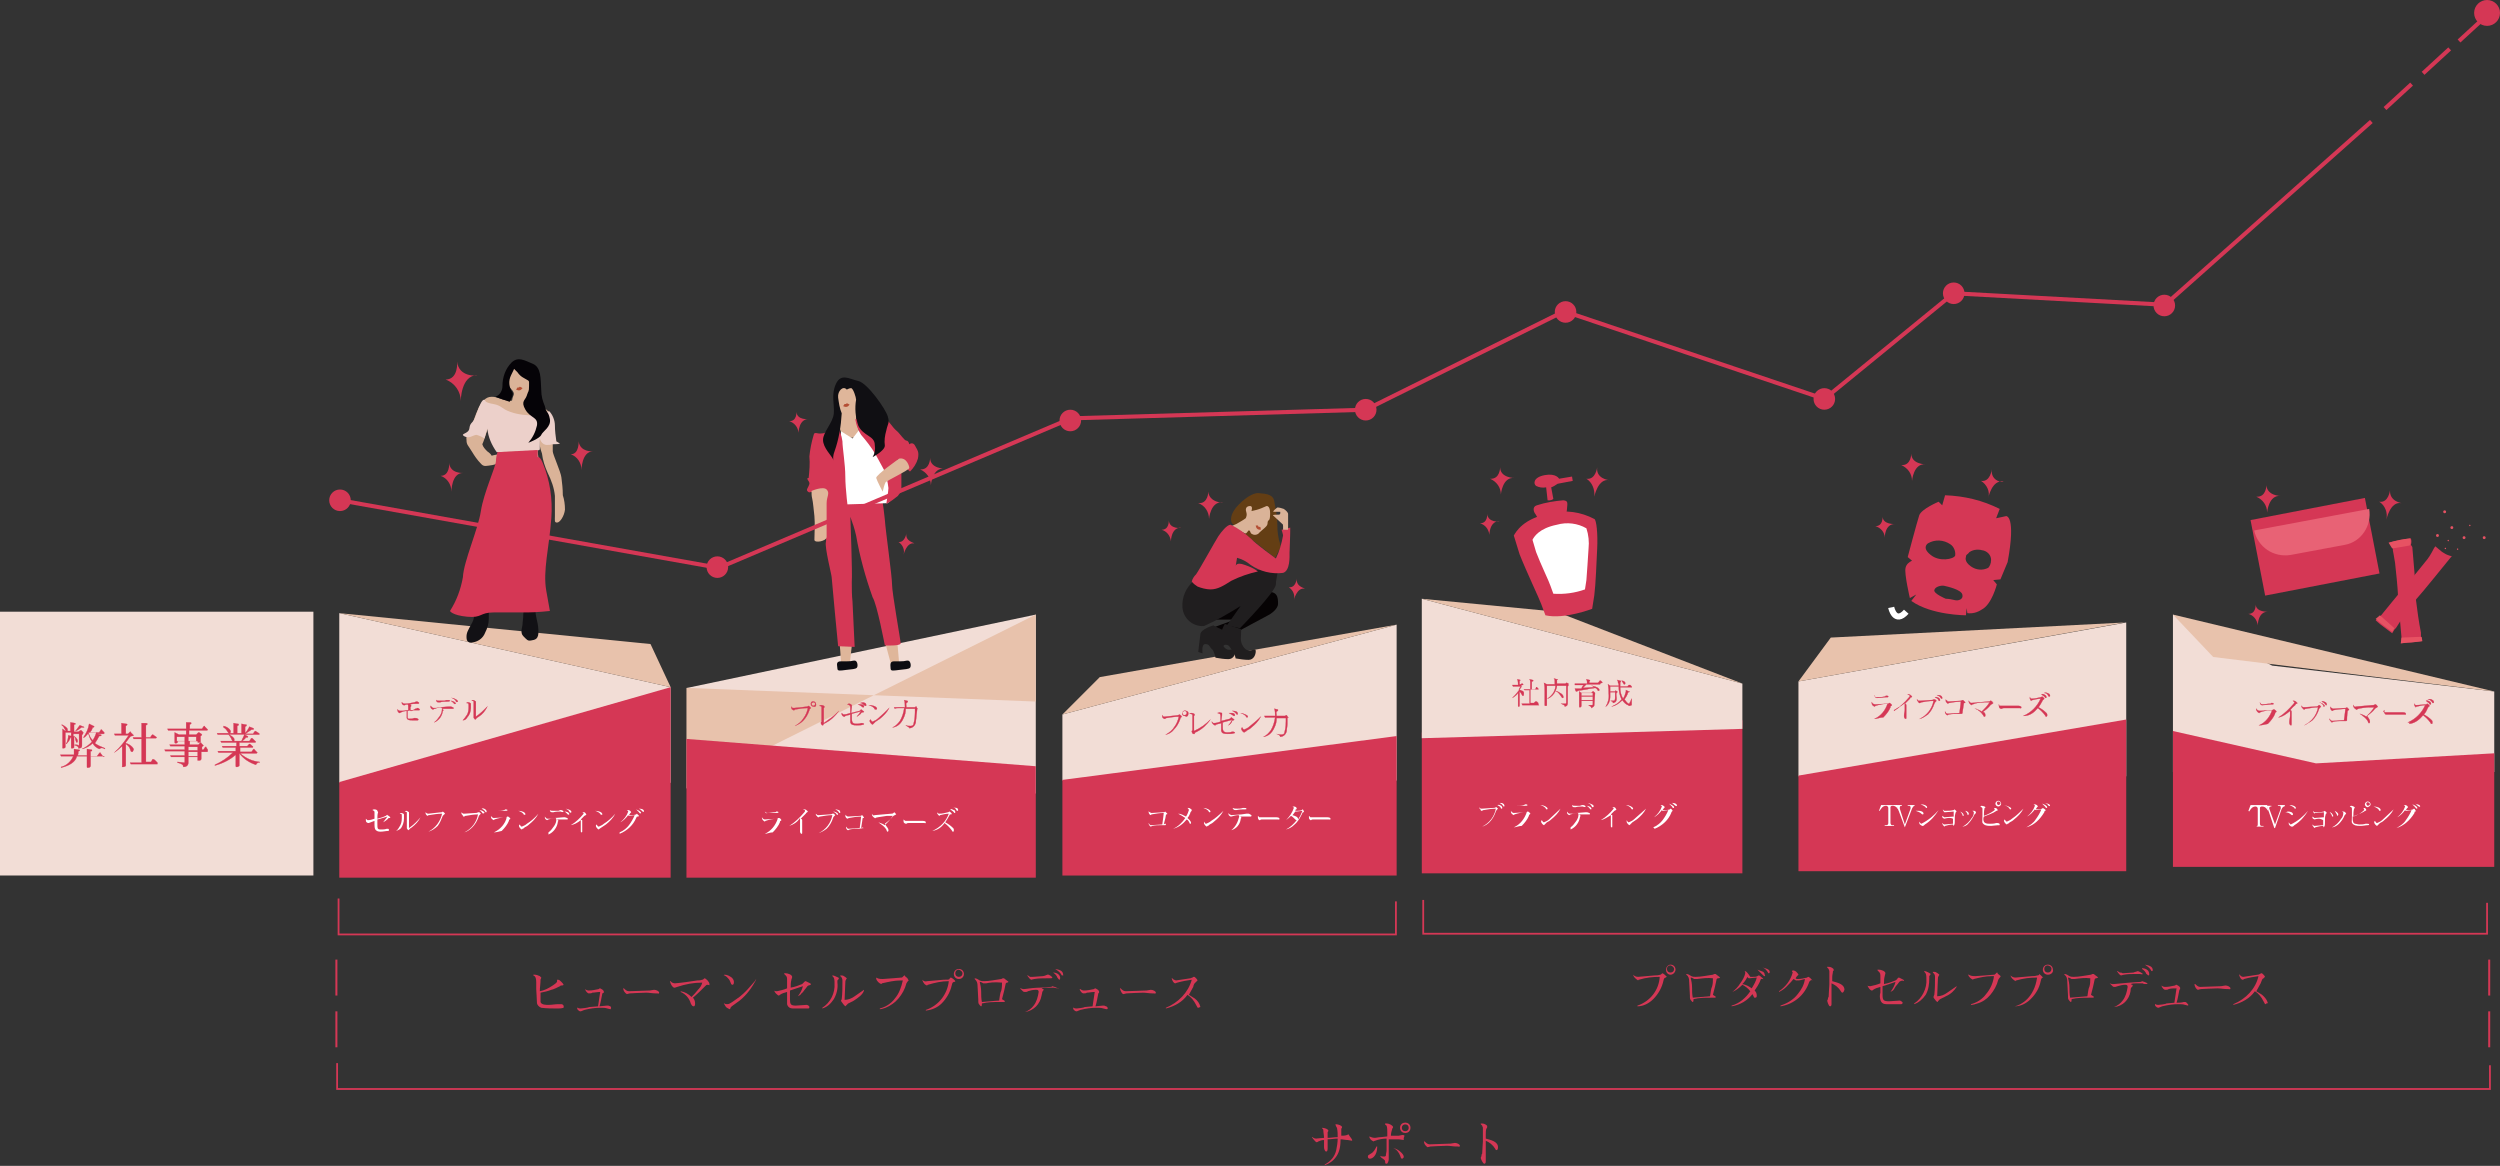 <?xml version="1.0" encoding="utf-8"?>
<!-- Generator: Adobe Illustrator 25.3.1, SVG Export Plug-In . SVG Version: 6.00 Build 0)  -->
<svg version="1.1" id="レイヤー_1" xmlns="http://www.w3.org/2000/svg" xmlns:xlink="http://www.w3.org/1999/xlink" x="0px"
	 y="0px" viewBox="0 0 347.8 162.2" style="enable-background:new 0 0 347.8 162.2;" xml:space="preserve">
<rect x="0" y="0" width="347.8" height="162.2" fill="#333333" stroke="none"/>
<style type="text/css">
	.st0{fill:#D53755;}
	.st1{fill:#F2DDD6;}
	.st2{fill:#E8C2AC;}
	.st3{fill:none;stroke:#FFFFFF;stroke-width:0.85;stroke-miterlimit:10;}
	.st4{fill:#E86275;}
	.st5{fill:#E75263;}
	.st6{fill:none;stroke:#D53755;stroke-width:0.25;stroke-miterlimit:10;}
	.st7{fill:#D53755;stroke:#D53755;stroke-width:4.000000e-02;stroke-miterlimit:10;}
	.st8{fill:#FFFFFF;}
	.st9{fill:#DFB69A;}
	.st10{fill:#100F13;}
	.st11{fill:#0C0C11;}
	.st12{fill:#B44E34;}
	.st13{fill:#060304;}
	.st14{fill:#201E1F;}
	.st15{fill:#643E14;}
	.st16{fill:#DAB398;}
	.st17{fill:#121115;}
	.st18{fill:#ECD0CA;}
	.st19{fill:#050307;}
	.st20{fill:none;stroke:#D53755;stroke-width:0.28;stroke-miterlimit:10;}
	.st21{fill:none;stroke:#D53755;stroke-width:0.57;stroke-miterlimit:10;}
</style>
<g id="レイヤー_2_1_">
	<g id="レイヤー_1-2">
		<circle class="st0" cx="346" cy="1.8" r="1.8"/>
		<rect y="85.1" class="st1" width="43.6" height="36.7"/>
		<polygon class="st1" points="95.6,95.7 144.1,85.5 144.1,110.4 95.6,110.4 		"/>
		<polygon class="st1" points="47.2,85.3 93.3,95.6 93.3,108.9 47.2,108.9 		"/>
		<polygon class="st2" points="95.5,95.7 144.1,97.6 144.1,85.5 95.5,109.7 		"/>
		<polygon class="st1" points="147.8,99.4 194.3,86.9 194.3,108.6 147.8,108.6 		"/>
		<polygon class="st0" points="197.8,101.9 242.4,100.2 242.4,121.5 197.8,121.5 		"/>
		<polygon class="st1" points="197.8,83.3 242.4,95.1 242.4,101.4 197.8,102.7 		"/>
		<path class="st3" d="M265.2,85.1c-1.6,1.8-2.1-0.6-2.1-0.6"/>
		<polygon class="st1" points="302.3,85.5 316.1,92.6 347,96.2 347,107.4 302.3,107.4 		"/>
		
			<rect x="313.9" y="70.6" transform="matrix(0.982 -0.19 0.19 0.982 -8.569 62.664)" class="st0" width="16.2" height="10.7"/>
		<path class="st4" d="M313.6,73.8l16-3l0,0c0.4,2.3-1.1,4.6-3.4,5l-7.5,1.4C316.3,77.6,314.1,76.1,313.6,73.8L313.6,73.8
			L313.6,73.8z"/>
		<path class="st0" d="M332.4,75.5c1-0.3,2-0.5,3-0.6c0.1,0.3,0.1,0.6,0,0.9l0.2,0.3c0,0,0.6,6.6,0.5,7.3c0.2,1.6,0.4,3.1,0.7,4.6
			c0,0.2,0,0.4,0,0.6l0.1,0.6c0,0-1.5,0.2-2,0.2l-0.9,0.1l0.1-0.8c0,0-0.5-5.5-0.5-6s-0.3-3.7-0.4-4.4s-0.3-1.7-0.3-1.7v-0.3
			L332.4,75.5z"/>
		<path class="st5" d="M335.2,75.9l0.1-0.1c0.1-0.3,0.1-0.6,0-0.9c-1,0.1-2,0.3-3,0.6l0.5,0.8L335.2,75.9"/>
		<path class="st0" d="M339.4,76.5c0.2,0.2,0.5,0.4,0.7,0.5c0.3,0.2,0.7,0.3,1,0.4l-0.2,0.2c0,0-4.2,5.2-4.7,5.7
			c-1,1.2-1.9,2.5-2.7,3.8c-0.1,0.2-0.2,0.3-0.4,0.5l-0.3,0.5c0,0-1.2-0.9-1.6-1.2l-0.7-0.6l0.6-0.5c0,0,3.5-4.3,3.8-4.6
			s2.4-2.9,2.8-3.4s0.9-1.5,0.9-1.5l0.2-0.3L339.4,76.5z"/>
		<path class="st5" d="M333,87.3l-1.9-1.7l-0.6,0.5l0.7,0.6c0.4,0.3,1.6,1.2,1.6,1.2l0.3-0.5L333,87.3"/>
		<circle class="st5" cx="339.1" cy="74.5" r="0.2"/>
		<circle class="st5" cx="341.1" cy="73.4" r="0.2"/>
		<circle class="st5" cx="340.6" cy="75.2" r="0.1"/>
		<circle class="st5" cx="342.8" cy="74.8" r="0.2"/>
		<circle class="st5" cx="341.9" cy="76.4" r="0.1"/>
		<circle class="st5" cx="340.2" cy="76.3" r="0.1"/>
		<circle class="st5" cx="345.6" cy="74.8" r="0.2"/>
		<circle class="st5" cx="343.6" cy="73.1" r="0.1"/>
		<circle class="st5" cx="340.1" cy="71.2" r="0.2"/>
		<path class="st0" d="M315.3,67.5c0,0,0,1.7-1.4,1.6c0.9,0.4,1.5,1.2,1.5,2.2c0,0,0.2-2.5,1.9-2.3C317.3,69,315.4,69,315.3,67.5z"
			/>
		<path class="st0" d="M332.5,68.2c0,0-0.2,1.8-1.5,1.6c0.8,0.5,1.2,1.5,1,2.5c0,0,0.5-2.6,2.1-2.3C334.2,70,332.4,69.8,332.5,68.2z
			"/>
		<path class="st0" d="M313.8,84.1c0,0,0.1,1.3-1,1.3c0.7,0.2,1.2,0.8,1.3,1.6c0,0,0-1.9,1.4-1.9C315.5,85.1,313.9,85.2,313.8,84.1z
			"/>
		<path class="st5" d="M336.6,88.6l-2.5,0.1l-0.1,0.8l1-0.1c0.5,0,2-0.2,2-0.2l-0.1-0.6L336.6,88.6"/>
		<polyline class="st6" points="47.1,125 47.1,130 194.2,130 194.2,125.4 		"/>
		<path class="st0" d="M78.4,140.2c-0.3,0.1-0.6,0.1-0.8,0.1c-0.8,0-1.5,0-2.3-0.1c-0.3-0.1-0.6-0.4-0.6-0.7c0-0.4-0.1-1.7-0.1-1.9
			v-0.9c0-0.8-0.2-0.9-0.4-1v-0.1h0.2c0.2,0,0.5,0.1,0.7,0.2c0.1,0.1,0.2,0.2,0.2,0.2c0,0.1-0.1,0.2-0.1,0.3c0,0.5-0.1,1.1-0.1,1.6
			c0.6-0.1,1.2-0.4,1.8-0.8c0.6-0.4,0.6-0.5,0.6-0.6s0-0.1,0-0.2h0.1c0.2,0,0.3,0.1,0.5,0.3c0.3,0.3,0.3,0.4,0.3,0.4s0,0.1-0.3,0.1
			c-0.1,0-0.1,0-0.2,0.1c-0.2,0.1-1,0.5-1.2,0.5c-0.5,0.2-1,0.3-1.5,0.4c0,0.1,0,0.2,0,0.3c0,0.3,0,0.7,0,1c0.1,0.4,0.8,0.4,1.1,0.4
			c0.5,0,0.9-0.1,1.4-0.1h0.4C78.3,139.7,78.5,139.9,78.4,140.2L78.4,140.2z"/>
		<path class="st0" d="M84.9,140.4l-0.4-0.1c-0.3-0.1-0.6-0.1-0.9-0.1c-0.8,0-1.5,0.1-2.3,0.3l-0.5,0.2c-0.2,0-0.3-0.1-0.4-0.2
			c-0.1-0.1-0.1-0.2-0.1-0.3h0.1c0.1,0.1,0.2,0.1,0.4,0.1c0.1,0,1-0.1,1.2-0.2l1.2-0.1c0.1-0.7,0.2-1.3,0.3-2
			c-0.4,0-0.8,0.1-1.1,0.1c-0.1,0.1-0.3,0.1-0.5,0.1c-0.1,0-0.4-0.2-0.5-0.6l0,0c0.1,0.1,0.3,0.2,0.5,0.2c0.5,0,0.9-0.1,1.4-0.2
			c0.1-0.1,0.1-0.1,0.2-0.1c0.2,0.1,0.4,0.2,0.5,0.4v0.1v0.1l-0.2,0.1c-0.1,0.4-0.2,1.2-0.4,1.8l1-0.1h0.2c0,0,0.1,0,0.3,0.1
			S85,140.4,84.9,140.4C85,140.5,85,140.4,84.9,140.4z"/>
		<path class="st0" d="M91.4,138.2h-0.2c-0.4,0-0.9-0.1-1.3-0.1c-0.6,0-2.2,0.1-2.3,0.1c-0.1,0-0.3,0.1-0.4,0.1
			c-0.3-0.2-0.5-0.5-0.5-0.8h0.1c0.2,0.2,0.4,0.4,0.7,0.4l2.9-0.1c0.1,0,0.5-0.1,0.6-0.1c0.3,0,0.7,0.2,0.7,0.4
			S91.6,138.2,91.4,138.2z"/>
		<path class="st0" d="M98.4,137c-0.1,0-0.2,0.1-0.2,0.1c-0.6,0.6-1.2,1.2-1.8,1.7c0.2,0.2,0.3,0.5,0.3,0.8c0,0.1,0,0.4-0.2,0.4
			s-0.3-0.2-0.4-0.4c-0.2-0.7-0.7-1.3-1.4-1.6v-0.1c0.6,0.1,1.1,0.4,1.5,0.8c0.3-0.3,0.6-0.6,0.9-1c0.3-0.3,0.5-0.6,0.6-1
			c-1.2,0-2.3,0.2-3.5,0.6l-0.3,0.1h-0.1c-0.2,0-0.5-0.4-0.6-0.9h0.1c0.1,0.2,0.4,0.3,0.6,0.3c0.3,0,2.6-0.3,3.1-0.4
			c0.2,0,0.4,0,0.7-0.1c0.1,0,0.2-0.1,0.3-0.2l0,0c0.2,0,0.7,0.5,0.7,0.8S98.7,137,98.4,137z"/>
		<path class="st0" d="M102.9,139.2l-1.1,0.8c-0.1,0.1-0.2,0.2-0.2,0.3s-0.1,0.1-0.1,0.1c-0.2-0.1-0.4-0.2-0.5-0.3
			c-0.1-0.2-0.2-0.3-0.3-0.5h0.1c0.1,0.1,0.2,0.1,0.4,0.1c0.2,0,0.4-0.1,1.1-0.6c0.8-0.5,1.5-1.2,2.1-1.9l0.7-0.8v-0.1h0.1
			C104.6,137.4,103.9,138.4,102.9,139.2z M101.9,137c-0.2,0-0.2-0.2-0.3-0.4c-0.1-0.3-0.3-0.5-0.5-0.7l-0.3-0.2h-0.1l0,0
			c0-0.1,0.1-0.1,0.1-0.1c0.4,0,0.7,0.2,1,0.4c0.2,0.2,0.3,0.4,0.3,0.6C102.1,136.7,102.1,137,101.9,137z"/>
		<path class="st0" d="M112.5,137.1c-0.1,0-0.2,0.1-0.4,0.4c-0.2,0.2-0.4,0.6-0.6,0.7c-0.1,0.2-0.3,0.3-0.5,0.4l0,0
			c0.3-0.4,0.6-0.9,0.7-1.4c-0.6,0.2-1.2,0.4-1.8,0.6v1.2c0,0.7,0.1,0.9,0.8,0.9c0.2,0,1.4-0.1,1.5-0.1s0.4,0.1,0.4,0.3
			s-0.1,0.2-0.2,0.2h-2.1c-0.4,0-0.7-0.2-0.8-0.6c0-0.3,0-0.6,0-0.9V138c-0.4,0.1-0.7,0.2-1,0.4c-0.1,0.1-0.1,0.1-0.2,0.1
			c-0.3-0.2-0.5-0.4-0.6-0.7l0,0c0.1,0.1,0.2,0.1,0.4,0.1c0.5-0.1,0.9-0.2,1.4-0.4v-1c0-0.5,0-0.6-0.2-0.8l-0.2-0.2v-0.1h0.2
			c0.3,0,0.9,0.2,0.9,0.5s-0.1,0.2-0.1,0.4c-0.1,0.4-0.1,0.7-0.1,1.1c0.6-0.1,1.1-0.3,1.6-0.5c0.1-0.1,0.2-0.2,0.3-0.3
			c0.1-0.1,0.1-0.1,0.2-0.1c0.2,0.1,0.4,0.2,0.6,0.3c0.1,0,0.1,0.1,0.1,0.2C112.8,137,112.8,137,112.5,137.1z"/>
		<path class="st0" d="M116.5,136.4c0,0.1,0,0.2,0,0.3c0.1,0.8-0.1,1.6-0.5,2.3c-0.4,0.6-0.9,1.1-1.6,1.3v-0.1
			c1.1-0.7,1.8-2,1.7-3.4c0-0.4,0-0.8-0.3-1v-0.1c0.2,0,0.4,0.1,0.6,0.2c0.2,0.1,0.3,0.1,0.3,0.2S116.6,136.3,116.5,136.4z
			 M118.8,139.2c-0.1,0.1-0.9,0.4-0.9,0.5c-0.1,0.1-0.1,0.1-0.2,0.2l-0.1,0.1c0,0-0.1-0.1-0.2-0.2l-0.3-0.4c0,0,0-0.1-0.1-0.1
			c0-0.1,0-0.1,0.1-0.3c0.1-0.8,0.1-1.7,0.1-2.6c0-0.2-0.1-0.5-0.3-0.6v-0.1c0.2,0,0.4,0,0.5,0.1c0.2,0.1,0.4,0.3,0.4,0.3
			c0,0.1-0.1,0.1-0.1,0.2c-0.1,0.1-0.1,0.3-0.1,0.4l-0.1,2.4c0.5,0,1-0.2,1.4-0.5s0.9-0.6,1.3-0.9v0.1
			C120,138.4,119.4,138.8,118.8,139.2z"/>
		<path class="st0" d="M126.4,136.4c-0.1,0.1-0.2,0.2-0.3,0.4c-0.2,0.8-0.6,1.5-1.1,2.1s-1.1,1-1.8,1.3c-0.3,0.1-0.6,0.2-0.8,0.2
			v-0.1c0.8-0.2,1.6-0.7,2.1-1.4c0.6-0.7,0.9-1.6,1.1-2.5h-0.3c-0.9,0-1.7,0.2-2.6,0.4c-0.1,0.1-0.1,0.1-0.1,0.1
			c-0.3-0.1-0.6-0.4-0.7-0.7V136c0.2,0.1,0.3,0.2,0.9,0.2c0.3,0,2.5-0.2,2.6-0.2s0.1,0,0.3-0.2l0.1-0.1c0.1,0,0.1,0,0.1,0.1
			c0.1,0.1,0.4,0.3,0.4,0.4S126.5,136.4,126.4,136.4z"/>
		<path class="st0" d="M132.7,136.6c-0.2,0.1-0.2,0.1-0.3,0.5c-0.2,0.9-0.7,1.8-1.4,2.5c-0.6,0.6-1.4,0.9-2.2,1v-0.1
			c1.8-0.6,3-2.2,3.2-4c-1,0-1.9,0.2-2.9,0.5c0,0-0.1,0-0.1,0.1c-0.2,0-0.5-0.2-0.7-0.8l0,0c0.2,0.2,0.4,0.3,0.7,0.2l2.3-0.2
			c0.6,0,0.7,0,0.8-0.1c0-0.1,0.1-0.2,0.2-0.2c0.1,0,0.6,0.4,0.6,0.5S132.8,136.6,132.7,136.6z M133.4,136.2c-0.4,0-0.7-0.3-0.7-0.7
			s0.3-0.7,0.7-0.7s0.7,0.3,0.7,0.7S133.8,136.2,133.4,136.2L133.4,136.2z M133.4,134.9c-0.3,0-0.5,0.2-0.5,0.5s0.2,0.5,0.5,0.5
			s0.5-0.2,0.5-0.5C133.9,135.2,133.7,135,133.4,134.9L133.4,134.9z"/>
		<path class="st0" d="M140.1,136.7c-0.1,0-0.2,0.1-0.2,0.2c0,0.1-0.4,1.8-0.5,2.1c0.1,0.1,0.4,0.2,0.4,0.3s-0.1,0.1-0.2,0.1H139
			c-0.8,0-1.6,0-2.4,0.2c0,0.1,0,0.4-0.1,0.4s-0.2-0.2-0.3-0.3s-0.1-0.3-0.1-0.4v-0.2c0-0.5-0.1-1.4-0.1-1.9s-0.1-0.7-0.4-1v-0.1
			c0.3,0,0.5,0.2,0.7,0.3s0.4,0.1,0.6,0.1c0.8,0,1.6-0.2,2.4-0.3l0.2-0.1h0.1c0.1,0,0.1,0,0.2,0.1l0.4,0.3l0.1,0.1
			C140.2,136.7,140.1,136.7,140.1,136.7z M137.2,136.8h-0.4c-0.2-0.1-0.3-0.2-0.5-0.2c0.1,0.4,0.2,0.9,0.2,1.4s0,0.9,0.1,1.4
			c0.3,0,2-0.2,2.4-0.2c0.1-0.5,0.1-1,0.3-1.4c0.1-0.4,0.1-0.8,0.1-1.1C138.2,136.6,137.7,136.7,137.2,136.8L137.2,136.8z"/>
		<path class="st0" d="M147.1,137.5c-0.1,0-0.5-0.1-0.5-0.1c-0.2,0-0.5,0-0.8,0s-0.6,0-0.9,0.1l0.2,0.1c0,0,0.1,0,0.1,0.1l0,0
			c-0.1,0.1-0.1,0.2-0.2,0.3c0,0.2-0.1,0.4-0.1,0.5c-0.2,1.2-1.1,2.1-2.3,2.3l0,0c0.5-0.2,0.9-0.5,1.2-0.9c0.4-0.5,0.6-1.2,0.7-1.9
			c0-0.2-0.1-0.3-0.3-0.3l0,0h-0.1c-0.4,0-0.8,0.1-1.1,0.2c-0.1,0.1-0.2,0.1-0.4,0.1c-0.1,0-0.2,0-0.3-0.1s-0.3-0.3-0.4-0.4h0.1
			l0.3,0.1h0.2c0.6-0.1,1.7-0.2,2.2-0.2s1-0.1,1.5-0.1c0.1,0,0.2-0.1,0.2-0.1s0.8,0.2,0.8,0.4C147.3,137.5,147.2,137.5,147.1,137.5z
			 M146.1,136.1h-0.5c-0.6,0-1.1,0-1.7,0.1c-0.1,0-0.4,0.1-0.4,0.1c-0.1,0-0.2-0.1-0.3-0.2c-0.1-0.1-0.2-0.3-0.3-0.4h0.1
			c0.1,0.1,0.2,0.1,0.3,0.2c0.1,0,0.3,0,0.4,0c0,0,1.3-0.1,1.4-0.1s0.4-0.1,0.6-0.2s0.7,0.3,0.7,0.4S146.2,136.1,146.1,136.1
			L146.1,136.1z M147.4,136.3c-0.1,0-0.2-0.2-0.3-0.3c-0.1-0.3-0.3-0.5-0.6-0.7l0,0c0.3,0,0.6,0.1,0.8,0.3c0.1,0.1,0.2,0.3,0.2,0.5
			C147.4,136.2,147.5,136.3,147.4,136.3L147.4,136.3z M147.8,135.7c-0.1,0-0.1,0-0.2-0.2c-0.2-0.3-0.5-0.5-0.8-0.7l0,0
			c0.5,0.1,1.1,0.2,1.1,0.8C148,135.7,147.9,135.7,147.8,135.7L147.8,135.7z"/>
		<path class="st0" d="M153.9,140.4l-0.4-0.1c-0.3-0.1-0.6-0.1-0.9-0.1c-0.8,0-1.5,0.1-2.3,0.3c-0.2,0.1-0.3,0.1-0.5,0.2
			c-0.2,0-0.3-0.1-0.4-0.2c-0.1-0.1-0.1-0.2-0.1-0.3h0.1c0.1,0.1,0.2,0.1,0.4,0.1c0.1,0,1-0.1,1.1-0.2l1.1-0.1
			c0.1-0.7,0.2-1.3,0.3-2c-0.4,0-0.8,0.1-1.1,0.1c-0.1,0.1-0.3,0.1-0.5,0.1c-0.1,0-0.4-0.2-0.5-0.6h0.1c0.1,0.1,0.3,0.2,0.5,0.2
			c0.5,0,0.9-0.1,1.4-0.2c0.1-0.1,0.1-0.1,0.2-0.1c0.2,0.1,0.4,0.2,0.5,0.4v0.1v0.1l-0.1,0.1c-0.1,0.4-0.2,1.2-0.4,1.8l1-0.1h0.2
			c0.1,0,0.2,0.1,0.3,0.1c0.2,0.1,0.2,0.2,0.2,0.3S154,140.4,153.9,140.4z"/>
		<path class="st0" d="M160.5,138.2h-0.2c-0.4,0-0.9-0.1-1.3-0.1c-0.6,0-2.2,0.1-2.3,0.1s-0.3,0.1-0.4,0.1c-0.2,0-0.4-0.4-0.5-0.8
			h0.1c0.2,0.2,0.4,0.4,0.7,0.4l2.9-0.1c0.1,0,0.5-0.1,0.6-0.1c0.3,0,0.7,0.2,0.7,0.4S160.6,138.2,160.5,138.2z"/>
		<path class="st0" d="M166.7,140.2c-0.1,0-0.1,0-0.3-0.4c-0.3-0.6-0.7-1.1-1.2-1.4c-0.7,1-1.8,1.6-3,1.9v-0.1
			c1.7-0.7,3.1-2.1,3.6-3.9c-0.7,0.1-1.3,0.2-2,0.4c-0.1,0-0.2,0.1-0.3,0.1c-0.2,0-0.4-0.3-0.5-0.7h0.1c0.1,0.2,0.3,0.2,0.5,0.3
			l2-0.3c0.1,0,0.2-0.1,0.3-0.1c0.1-0.1,0.1-0.1,0.2-0.1s0.1,0,0.3,0.2s0.2,0.3,0.2,0.3s-0.1,0.1-0.2,0.2s-0.1,0.1-0.2,0.2
			s-0.2,0.4-0.2,0.5c-0.2,0.4-0.4,0.7-0.6,1.1l0.8,0.5c0.4,0.3,0.7,0.7,0.8,1.2C166.9,140.1,166.8,140.2,166.7,140.2z"/>
		<polyline class="st6" points="198,125.2 198,129.9 346,129.9 346,125.6 		"/>
		<polyline class="st6" points="46.9,147.9 46.9,151.5 346.4,151.5 346.4,148.2 		"/>
		<path class="st0" d="M188.1,158.7c-0.1,0-0.5-0.1-0.6-0.1c-0.3,0-0.7-0.1-1-0.1c0,0.8-0.1,1.7-0.6,2.4c-0.4,0.6-1,1-1.6,1.2V162
			c0.8-0.4,1.4-1.1,1.6-2c0.1-0.5,0.2-1.1,0.2-1.6c-0.5,0-0.9,0.1-1.4,0.1v1.2c0,0.2,0,0.5-0.2,0.5s-0.3-0.4-0.3-0.6v-0.3
			c0-0.2,0-0.4,0-0.7c-0.3,0-0.6,0.1-0.8,0.2c-0.1,0.1-0.2,0.1-0.3,0.1c-0.2-0.2-0.4-0.4-0.6-0.7h0.1c0.1,0.1,0.3,0.2,0.5,0.2
			c0.1,0,0.9-0.1,1.1-0.1c0-0.4-0.1-0.7-0.1-1.1c0-0.1-0.1-0.1-0.2-0.3l0,0c0.4,0,0.9,0.2,0.9,0.4c0,0.1-0.1,0.2-0.1,0.2v0.8
			c0.5,0,0.8-0.1,1.4-0.1c0-0.4,0-0.8-0.1-1.3c-0.1-0.1-0.1-0.2-0.2-0.4v-0.1c0.4,0,0.9,0.2,0.9,0.4s-0.1,0.2-0.1,0.2s0,0.7,0,1
			c0.3,0,0.5,0,0.8-0.1l0.2-0.1C187.8,158.2,188.2,158.5,188.1,158.7C188.2,158.7,188.2,158.7,188.1,158.7z"/>
		<path class="st0" d="M195.3,158.6c-0.1,0-0.6-0.1-0.7-0.1h-1.4v2.8c0,0.1-0.1,0.6-0.3,0.6s-0.2-0.1-0.2-0.3s-0.1-0.2-0.3-0.4
			c-0.2-0.1-0.3-0.2-0.4-0.4l0,0c0.2,0.1,0.4,0.1,0.6,0.1c0.1,0,0.2-0.1,0.2-0.1c0-0.3,0.1-0.5,0.1-0.8v-1.6c-0.5,0-1.1,0.1-1.6,0.3
			c-0.1,0-0.2,0.1-0.2,0.1c-0.3-0.1-0.6-0.4-0.6-0.7l0,0c0.2,0.1,0.5,0.2,0.8,0.2c0.1,0,0.5-0.1,0.8-0.1l0.9-0.1v-0.6
			c0-0.3,0-0.6-0.1-0.9c-0.1-0.1-0.2-0.1-0.2-0.2v-0.1h0.2c0.4,0,0.9,0.3,0.9,0.5c0,0.1-0.1,0.2-0.1,0.2c-0.1,0.3-0.2,0.7-0.2,1h1.1
			l0.5-0.1c0.1,0,0.2,0,0.3,0.1C195.2,158.5,195.3,158.5,195.3,158.6C195.3,158.7,195.3,158.6,195.3,158.6z M190.6,161.2
			c-0.2,0-0.3-0.1-0.3-0.3s0.1-0.2,0.4-0.4c0.4-0.2,0.6-0.6,0.8-1h0.1C191.6,160.8,190.9,161.2,190.6,161.2z M195.1,161.2
			c-0.2,0-0.2-0.1-0.3-0.4c-0.2-0.5-0.5-0.9-1-1.1l0,0c0.4,0.1,0.8,0.3,1.1,0.6c0.2,0.2,0.4,0.4,0.4,0.7
			C195.3,161,195.2,161.1,195.1,161.2L195.1,161.2z"/>
		<path class="st0" d="M202.8,159.5h-0.2c-0.4,0-0.9-0.1-1.3-0.1c-0.6,0-2.2,0.1-2.3,0.1s-0.3,0.1-0.4,0.1c-0.3-0.2-0.5-0.5-0.5-0.8
			h0.1c0.2,0.2,0.4,0.4,0.7,0.4l2.9-0.1c0.1,0,0.5-0.1,0.6-0.1c0.3,0,0.7,0.2,0.7,0.4S202.9,159.5,202.8,159.5z"/>
		<path class="st0" d="M208.2,160c-0.1,0-0.1,0-0.2-0.2c-0.3-0.5-0.8-0.9-1.3-1.1v1.6c0,0.3,0,0.6,0,0.8v0.5c0,0.2-0.1,0.3-0.2,0.3
			c-0.2,0-0.5-0.7-0.5-0.8s0.1-0.2,0.1-0.3s0-0.2,0.1-0.3c0-0.4,0.1-1.5,0.1-1.7v-1.9c0-0.1-0.1-0.2-0.1-0.3l-0.2-0.2v-0.1
			c0.2,0,0.4,0,0.6,0.1c0.2,0.1,0.3,0.2,0.3,0.3s0,0.2-0.1,0.3c-0.1,0.2-0.1,0.5-0.1,0.8c0,0.2,0,0.4,0,0.6c0.7,0.2,1.7,0.4,1.7,1.2
			C208.4,159.9,208.3,160,208.2,160z"/>
		<path class="st7" d="M57.8,98.6c0.1,0,0.2,0,0.2-0.1c0.1,0,0.2,0,0.3,0.1l0.1,0.1c0,0.1-0.1,0.1-0.1,0.1h-0.1c-0.2,0-0.3,0-0.5,0
			c-0.3,0-0.7,0-1,0.1v0.7c0,0.4,0,0.4,0.3,0.4c0.2,0,0.4,0,0.6-0.1h0.2c0.1,0,0.2,0,0.3,0.1c0.1,0,0.1,0.1,0.1,0.1l0,0
			c0,0,0,0.1-0.1,0.1c-0.2,0-0.4,0-0.7,0c-0.4,0-0.7,0-0.8-0.3c0-0.3,0-0.7,0-1c-0.3,0-0.7,0.1-1,0.3l0,0c-0.1,0-0.3-0.2-0.3-0.4
			v-0.1c0.1,0.1,0.2,0.2,0.4,0.2H56l0.8-0.1v-0.4c0-0.2,0-0.4-0.1-0.4s-0.3,0-0.4,0.1h-0.1C56.1,98.1,56,98,56,98
			c-0.1-0.1-0.1-0.2-0.1-0.3c0.1,0.1,0.2,0.2,0.4,0.2c0.5,0,0.9-0.1,1.4-0.2l0.2-0.1c0.1,0,0.2,0,0.3,0.1c0,0,0.1,0,0.1,0.1
			s-0.1,0.1-0.2,0.1c-0.4,0-0.7,0-1.1,0.1c0.1,0,0.2,0.1,0.2,0.2s-0.1,0.1-0.1,0.2s0,0.1,0,0.2v0.3h0.2L57.8,98.6z"/>
		<path class="st7" d="M60.4,100.5c0.3-0.2,0.6-0.6,0.8-0.9s0.3-0.6,0.3-1c0-0.1,0-0.1-0.1-0.2c-0.3,0-0.7,0.1-1,0.2
			c-0.1,0.1-0.1,0.1-0.2,0.1c-0.2-0.1-0.3-0.2-0.3-0.4l0-0.1c0.2,0.2,0.3,0.3,0.4,0.3l0.4,0c0.4-0.1,0.5-0.1,1.8-0.2l0.2,0
			c0,0,0.4,0.1,0.4,0.2c0,0.1,0,0.1-0.1,0.1l-0.3,0c-0.2,0-0.3,0-0.5,0l-0.7,0l0.2,0.2l0,0l-0.1,0.1l0,0
			C61.5,99.6,61.1,100.2,60.4,100.5L60.4,100.5z M62.2,97.6c-0.3,0-0.7,0-1,0.1l-0.2,0c-0.2,0-0.3-0.1-0.3-0.3l0,0l0,0
			c0.1,0.1,0.3,0.1,0.5,0.1l0.6,0l0.3-0.1l0.1,0c0.1,0,0.2,0,0.3,0l0.1,0.1C62.5,97.6,62.4,97.6,62.2,97.6L62.2,97.6z M63.4,97.9
			C63.4,98,63.4,98,63.4,97.9c-0.2,0.1-0.2,0-0.3-0.1s-0.3-0.3-0.4-0.3C63,97.5,63.4,97.7,63.4,97.9z M63.7,97.6
			C63.7,97.6,63.7,97.7,63.7,97.6c-0.2,0.1-0.2,0.1-0.3-0.1c-0.1-0.2-0.3-0.3-0.5-0.4C63.3,97.2,63.7,97.4,63.7,97.6z"/>
		<path class="st7" d="M64.4,100.2c0.2-0.2,0.4-0.5,0.6-0.8c0.2-0.4,0.2-0.8,0.2-1.2c0-0.3,0-0.4-0.3-0.4c0.1-0.1,0.1-0.1,0.2-0.1
			c0.1,0,0.4,0.1,0.4,0.2l0,0.6c0,0.5-0.2,1-0.5,1.3C64.9,100,64.7,100.2,64.4,100.2L64.4,100.2z M67.8,98.3
			c-0.3,0.6-0.7,1.1-1.2,1.4c-0.1,0.1-0.2,0.1-0.3,0.2c0,0-0.1,0.2-0.2,0.2c-0.1-0.1-0.2-0.2-0.2-0.3l0-0.2c0-0.3,0-0.6,0-0.9l0-1
			c0-0.2,0-0.2-0.3-0.2c0.1,0,0.1-0.1,0.2-0.1c0.1,0,0.3,0.1,0.4,0.2l0,0.1l0,0.1c0,0.1,0,0.2,0,0.3l0,1.6
			C66.8,99.3,67.3,98.8,67.8,98.3L67.8,98.3z"/>
		<path class="st7" d="M211.9,96.8c-0.1,0-0.1,0-0.2-0.2c-0.1-0.2-0.2-0.3-0.3-0.4v1.9c0,0.1,0,0.2-0.1,0.2l0,0l0,0
			c-0.1,0-0.1,0-0.1-0.1v-1.8c-0.2,0.3-0.5,0.5-0.8,0.7l0,0c0.5-0.5,0.9-1,1.3-1.6H211c-0.2,0-0.4,0-0.5,0l-0.1-0.2h0.8
			c0-0.3,0-0.5-0.1-0.8l0.4,0.1l0,0c0,0.1,0,0.1-0.1,0.1c0,0.2,0,0.3,0,0.5h0.2l0.1-0.1h0.1l0.1,0.1l0,0c0,0.1,0,0.1-0.2,0.1
			c-0.1,0.2-0.3,0.4-0.4,0.6c0.1,0.1,0.3,0.1,0.4,0.2c0.2,0,0.3,0.2,0.3,0.3S212,96.8,211.9,96.8z M214.1,98.1h-2.3l-0.1-0.2h1.1V96
			h-0.2c-0.2,0-0.4,0-0.5,0l-0.1-0.1h0.9V95c0-0.2,0-0.3-0.1-0.5l0.4,0.1c0,0,0.1,0,0.1,0.1s-0.1,0.1-0.2,0.1c0,0.4,0,0.7,0,1.1h0.5
			l0.1-0.2v-0.1h0.1l0.2,0.2v0.1c0,0.1,0,0-0.1,0h-1v1.9h0.5l0.2-0.2c0,0,0,0,0.1,0h0.1l0.2,0.2v0.1C214,98,214.1,98.1,214.1,98.1
			L214.1,98.1z"/>
		<path class="st7" d="M218.1,95.5v2.2c0,0.3,0,0.5-0.4,0.6c0-0.2-0.1-0.2-0.5-0.4h0.5c0.2,0,0.2,0,0.2-0.3v-2.2h-1.3
			c0,0.2-0.1,0.5-0.2,0.7c0.3,0.1,0.5,0.2,0.8,0.4c0.1,0.1,0.3,0.2,0.3,0.5c0,0.1-0.1,0.1-0.1,0.1l0,0c-0.1,0-0.1-0.1-0.2-0.2
			c-0.2-0.3-0.4-0.6-0.8-0.8c-0.2,0.5-0.6,0.9-1.1,1.1l0,0c0.4-0.3,0.7-0.6,0.9-1c0.1-0.2,0.2-0.5,0.2-0.8h-1.2V98v0.1
			c0,0.1-0.1,0.1-0.2,0.1c-0.1,0-0.1-0.1-0.1-0.1v-1.9c0-0.4,0-0.8-0.1-1.2l0.4,0.2h1.1c0-0.1,0-0.2,0-0.3c0-0.2,0-0.4-0.1-0.5
			l0.4,0.1h0.1l0,0c0,0.1-0.1,0.1-0.1,0.1v0.5h1.2l0.1-0.1h0.1l0.2,0.1l0,0C218.2,95.4,218.2,95.4,218.1,95.5z"/>
		<path class="st7" d="M222.6,95.2h-1.9c-0.1,0.1-0.4,0.4-0.5,0.5l1.6-0.1c-0.1-0.1-0.3-0.2-0.4-0.2l0,0c0.1,0,1.1,0.2,1.1,0.6
			c0,0.1-0.1,0.1-0.1,0.1l0,0l0,0c-0.1,0-0.1,0-0.2-0.2c-0.1-0.1-0.2-0.2-0.3-0.2c-0.4,0.1-0.9,0.1-1.1,0.2l-1.3,0.2
			c0,0,0,0-0.1,0.1h-0.1c-0.1,0,0,0-0.1-0.1l-0.1-0.3c0.1,0,0.2,0,0.4,0h0.5c0.1-0.2,0.2-0.4,0.3-0.5h-0.7c-0.2,0-0.4,0-0.5,0v-0.2
			h1.7c0-0.2,0-0.4-0.1-0.6l0.4,0.1c0.1,0,0.1,0,0.1,0.1l0,0l-0.1,0.1V95h1.2l0.2-0.2c0,0,0-0.1,0.1-0.1s0.1,0,0.1,0l0.2,0.2
			c0,0,0,0,0,0.1C222.6,95,222.6,95.2,222.6,95.2z M221.9,96.4L221.9,96.4l-0.1,1.6c0,0.1,0,0.2-0.1,0.3c-0.1,0.1-0.2,0.1-0.3,0.2
			c0-0.1,0-0.1-0.1-0.2s-0.2-0.1-0.3-0.2h0.4c0.1,0,0.2,0,0.2-0.1v-0.5H220v0.7c0,0.1-0.1,0.2-0.2,0.2c-0.1,0-0.1-0.1-0.1-0.1v-1.6
			c0-0.2,0-0.3,0-0.5l0.3,0.2h1.4l0.1-0.1c0,0,0-0.1,0.1-0.1c0,0,0,0,0.1,0L221.9,96.4L221.9,96.4C221.9,96.3,221.9,96.3,221.9,96.4
			z M221.6,96.4H220v0.4h1.6V96.4z M221.6,96.9H220v0.5h1.6V96.9z"/>
		<path class="st7" d="M226.8,98.2c-0.1,0-0.2,0-0.3-0.1c-0.3-0.1-0.6-0.4-0.8-0.7l-0.1,0.1c-0.4,0.4-0.9,0.7-1.4,0.8l0,0
			c0.5-0.2,1-0.5,1.4-1c-0.3-0.6-0.4-1.2-0.4-1.8H224v0.7h0.7v-0.1h0.1l0.2,0.1c0,0,0,0,0,0.1l-0.1,0.1c-0.1,0.1,0,0.6,0,0.7
			c0,0.3,0,0.6-0.5,0.7c0-0.2-0.1-0.2-0.3-0.3h0.4c0.1,0,0.2-0.1,0.2-0.4s0-0.5,0-0.8H224V97c0,0.5-0.2,1-0.6,1.3l0,0
			c0.3-0.5,0.5-1.2,0.4-1.8c0-0.4,0-0.8-0.1-1.3l0.3,0.2h1.2c0-0.1,0-0.3-0.1-0.4c0-0.1,0-0.3-0.1-0.4l0.4,0.1c0,0,0.1,0,0.1,0.1
			s-0.1,0.1-0.1,0.1s0,0.3,0,0.6h1l0.2-0.2c0,0,0,0,0.1,0s0.1,0,0.1,0l0.2,0.2v0.1c0,0.1,0,0-0.1,0h-1.5c0,0.6,0.1,1.1,0.4,1.6
			c0.2-0.3,0.3-0.6,0.4-1c0-0.1,0-0.1,0-0.2l0.4,0.2h0.1l0,0c0,0.1-0.1,0.1-0.2,0.1c-0.1,0.4-0.3,0.7-0.5,1c0.1,0.1,0.4,0.6,0.6,0.6
			c0.1,0,0.1,0,0.1-0.1l0,0c0.1-0.1,0.1-0.2,0.3-0.6l0,0v0.7c0,0,0,0.1,0,0.2C226.8,98.1,226.8,98.1,226.8,98.2
			C226.8,98.2,226.9,98.2,226.8,98.2z M226,95.2c-0.1,0-0.1,0-0.2-0.2c-0.1-0.1-0.1-0.2-0.2-0.3l0,0c0.3,0,0.5,0.2,0.5,0.3
			C226.1,95.1,226.1,95.2,226,95.2z"/>
		<path class="st8" d="M206.2,115c1-0.5,1.7-1.4,1.9-2.5c-0.6,0-1.1,0.1-1.7,0.2c-0.1,0-0.1,0-0.2,0.1h-0.1c0,0-0.1,0-0.1-0.1
			s-0.2-0.2-0.2-0.3v-0.1c0.1,0.2,0.2,0.2,0.4,0.2l1.5-0.1c0.1,0,0.3,0,0.4-0.1h0.1l0.2,0.2l0,0l-0.1,0.1c-0.1,0.1-0.1,0.1-0.2,0.3
			c-0.2,0.6-0.5,1.1-0.9,1.5C207,114.6,206.6,114.9,206.2,115L206.2,115z M209,112.4c0,0,0,0.1-0.1,0.1s-0.1,0-0.1-0.1
			c-0.1-0.2-0.3-0.3-0.5-0.4C208.6,111.9,209,112.1,209,112.4z M209.1,111.8c0.1,0,0.2,0.2,0.2,0.3c0,0.1,0,0.1-0.1,0.1s0,0-0.1-0.1
			c-0.1-0.2-0.3-0.3-0.5-0.4C208.9,111.7,209,111.7,209.1,111.8z"/>
		<path class="st8" d="M210.6,115.1c0.9-0.4,1.5-1.2,1.8-2.1c-0.6,0-1.1,0.1-1.7,0.3c-0.1,0.1-0.1,0.1-0.1,0.1
			c-0.2-0.1-0.4-0.2-0.4-0.5v-0.1c0.1,0.2,0.3,0.3,0.4,0.3c0.1,0,1.6-0.1,1.7-0.1s0.1,0,0.2-0.1h0.1c0,0,0.3,0.2,0.3,0.3
			s0,0-0.1,0.1s-0.1,0.1-0.1,0.2c-0.2,0.5-0.6,1-1,1.4C211.3,114.9,210.9,115.1,210.6,115.1L210.6,115.1z M211,112.1
			c0.3,0,0.7,0,1-0.1c0.1,0,0.1-0.1,0.2-0.1s0.3,0,0.3,0.1s-0.1,0.1-0.4,0.1H211c-0.2,0.1-0.4,0-0.4-0.3
			C210.6,112.1,210.8,112.2,211,112.1z"/>
		<path class="st8" d="M215.3,112.5c0,0.1-0.1,0.1-0.1,0.1c-0.1,0-0.1,0-0.2-0.2c-0.2-0.2-0.4-0.3-0.7-0.4
			C214.8,112,215.3,112.3,215.3,112.5z M217.1,112.5c-0.3,0.6-0.8,1.1-1.3,1.5c-0.2,0.2-0.4,0.3-0.6,0.4c-0.1,0.1-0.2,0.2-0.3,0.3
			l-0.1,0.1c-0.1,0-0.4-0.3-0.4-0.5c0-0.1,0-0.1,0.1-0.2c0.1,0.2,0.2,0.3,0.3,0.3c0.2-0.1,0.5-0.2,0.7-0.4
			C216,113.5,216.6,113,217.1,112.5L217.1,112.5z"/>
		<path class="st8" d="M218.5,115.1c0.3-0.2,0.6-0.6,0.8-0.9s0.3-0.6,0.3-0.9c0-0.1,0-0.1-0.1-0.2c-0.3,0-0.7,0.1-1,0.2
			c-0.1,0-0.1,0.1-0.2,0.1c-0.2-0.1-0.3-0.2-0.3-0.4v-0.1c0.2,0.3,0.3,0.3,0.4,0.3h0.4c0.4-0.1,0.5-0.1,1.8-0.2h0.1h0.1
			c0,0,0.4,0.1,0.4,0.2s0,0.1-0.1,0.1h-0.3c-0.2,0-0.3,0-0.5,0h-0.6l0.2,0.2l0,0c0,0,0,0.1-0.1,0.1v0.1c-0.1,0.7-0.6,1.4-1.3,1.7
			L218.5,115.1L218.5,115.1z M220.2,112.2c-0.3,0-0.7,0-1,0.1H219c-0.2,0-0.3-0.1-0.3-0.3l0,0l0,0c0.1,0.1,0.3,0.1,0.5,0.1h0.6
			l0.3-0.1h0.1c0.1,0,0.2,0,0.3,0.1c0,0,0.1,0,0.1,0.1l0,0C220.5,112.3,220.4,112.3,220.2,112.2L220.2,112.2z M221.4,112.5
			c0,0.1,0,0.1-0.1,0.1s-0.1-0.1-0.2-0.2c-0.1-0.1-0.3-0.3-0.4-0.3C221,112.1,221.4,112.3,221.4,112.5L221.4,112.5z M221.7,112.2
			c0,0,0,0.1-0.1,0.1s-0.1,0-0.2-0.2c-0.1-0.2-0.3-0.3-0.5-0.4C221.3,111.8,221.8,112,221.7,112.2L221.7,112.2z"/>
		<path class="st8" d="M222.7,114.1c0.7-0.4,1.3-1,1.8-1.6c0,0,0-0.1-0.2-0.2h0.2c0.1,0,0.2,0,0.3,0.2s0.1,0.1,0.1,0.1s0,0-0.1,0.1
			l-0.2,0.1c-0.1,0.1-0.4,0.4-0.5,0.5c0.1,0.1,0.2,0.1,0.2,0.1v1.6c0,0.1,0,0.1-0.1,0.1s-0.1-0.1-0.1-0.2s0-0.1,0-0.2V114
			c0-0.2,0-0.4,0-0.6l0,0C223.6,113.7,223.2,114,222.7,114.1L222.7,114.1z"/>
		<path class="st8" d="M227.2,112.5c0,0.1-0.1,0.1-0.1,0.1c-0.1,0-0.1,0-0.2-0.2c-0.2-0.2-0.4-0.3-0.7-0.4
			C226.7,112,227.2,112.3,227.2,112.5z M229,112.5c-0.3,0.6-0.8,1.1-1.3,1.5l-0.6,0.4c-0.1,0.1-0.2,0.2-0.3,0.3l-0.1,0.1
			c-0.1,0-0.4-0.3-0.4-0.5c0-0.1,0-0.1,0-0.2c0.1,0.2,0.2,0.3,0.3,0.3c0.2-0.1,0.5-0.2,0.7-0.4C227.9,113.5,228.4,113,229,112.5
			L229,112.5z"/>
		<path class="st8" d="M230,115.1c0.5-0.2,1-0.6,1.3-1s0.6-0.9,0.8-1.4l0,0l-0.7,0.1c-0.1,0-0.2,0-0.2-0.1c-0.3,0.4-0.7,0.8-1.1,1
			l0,0c0.5-0.4,0.9-0.9,1.1-1.5c0-0.1-0.2-0.2-0.2-0.2c0.1,0,0.1,0,0.2,0c0.1,0,0.4,0.2,0.4,0.3s0,0-0.1,0.1l-0.2,0.3h0.2
			c0.3,0,0.5,0,0.8-0.1l0.1-0.1l0,0c0.1,0,0.2,0.1,0.2,0.2c0.1,0,0.1,0.1,0.1,0.1l-0.1,0.1c0,0-0.1,0.1-0.1,0.2
			c-0.4,1-1.3,1.8-2.3,2.2L230,115.1z M232.9,112.3c0,0.1,0,0.1-0.1,0.1s-0.1,0-0.2-0.2c-0.1-0.1-0.3-0.3-0.4-0.4
			C232.4,111.9,232.9,112.1,232.9,112.3z M233.3,112.1C233.3,112.2,233.3,112.2,233.3,112.1c-0.1,0.1-0.2,0-0.2,0
			c-0.2-0.1-0.3-0.3-0.5-0.4C232.7,111.7,233.3,111.7,233.3,112.1z"/>
		<path class="st7" d="M314.3,100.9c0.9-0.4,1.5-1.2,1.8-2.1c-0.6,0-1.2,0.1-1.7,0.3c-0.1,0.1-0.1,0.1-0.1,0.1
			c-0.2-0.1-0.4-0.3-0.4-0.5v-0.1c0.1,0.2,0.3,0.3,0.5,0.3s1.5-0.1,1.7-0.1c0.1,0,0.1-0.1,0.2-0.1h0.1c0,0,0.3,0.2,0.3,0.3
			s0,0-0.1,0.1s-0.1,0-0.1,0.2c-0.2,0.5-0.6,1-1,1.4C315,100.8,314.7,100.9,314.3,100.9L314.3,100.9z M314.8,98c0.3,0,0.7-0.1,1-0.1
			c0.1,0,0.1,0,0.2-0.1c0.1,0,0.3,0,0.3,0.1s-0.1,0.1-0.4,0.1l-1.2,0.1c-0.1,0-0.3-0.1-0.3-0.4C314.4,97.9,314.6,98,314.8,98z"/>
		<path class="st7" d="M317,99.8c0.8-0.5,1.5-1.2,2.1-1.9c0,0,0.1-0.1,0.1-0.2c0,0,0-0.1-0.1-0.1l-0.1-0.1h0.1
			c0.2,0,0.3,0.1,0.4,0.2l0.1,0.1c0,0,0,0.1-0.1,0.1s-0.1,0-0.2,0.2c-0.5,0.4-0.5,0.5-0.7,0.7c0.1,0,0.2,0.1,0.2,0.2v0.1
			c0,0.1,0,0.2,0,0.2v1.4c0,0.2,0,0.2-0.1,0.2s-0.2-0.2-0.2-0.3v-0.2c0-0.3,0.1-0.5,0.1-0.8V99v-0.1C318.1,99.3,317.6,99.7,317,99.8
			L317,99.8z"/>
		<path class="st7" d="M320.6,100.9c1-0.5,1.7-1.4,1.9-2.5c-0.6,0-1.1,0.1-1.7,0.2c-0.1,0-0.1,0-0.2,0.1h-0.1l-0.1-0.1
			c-0.1-0.1-0.2-0.2-0.2-0.3v-0.1c0.1,0.2,0.2,0.2,0.4,0.2l1.5-0.1c0.1,0,0.3,0,0.4-0.1l0.1-0.1h0.1l0.2,0.2l0,0l-0.1,0.1
			c-0.1,0.1-0.2,0.2-0.2,0.3c-0.2,0.6-0.5,1.1-0.9,1.5C321.3,100.5,320.9,100.7,320.6,100.9L320.6,100.9z M323.4,98.2
			c0,0,0,0.1-0.1,0.1s0,0-0.1-0.2s-0.3-0.3-0.5-0.4C322.9,97.8,323.4,98,323.4,98.2z M323.5,97.7c0.1,0,0.2,0.2,0.2,0.3
			c0,0.1,0,0.1-0.1,0.1s0,0-0.1-0.1c-0.1-0.2-0.3-0.3-0.5-0.4C323.2,97.5,323.3,97.6,323.5,97.7z"/>
		<path class="st7" d="M326.5,100.2c0,0.1-0.1,0.1-0.1,0.1h-0.5c-0.4,0-0.9,0-1.3,0.1c-0.1,0-0.1,0.1-0.2,0.1c0,0-0.3-0.3-0.3-0.4
			V100c0.1,0.2,0.2,0.3,0.4,0.3l1.6-0.1c0.1-0.8,0.2-1.4,0.2-1.6s0,0,0,0s-1.4,0.1-1.7,0.2l-0.1,0.1c-0.1,0-0.3-0.2-0.3-0.4
			c0-0.1,0-0.1,0-0.2c0,0.1,0.1,0.2,0.2,0.2c0.1,0.1,0.1,0.1,0.2,0.1c0.2,0,1.5-0.1,1.7-0.1c0.1,0,0.1,0,0.2-0.1l0,0l0.2,0.2
			l0.1,0.1c0,0,0,0.1-0.1,0.1l-0.1,0.1C326.6,99.1,326.5,99.5,326.5,100.2C326.4,100,326.5,100.1,326.5,100.2z"/>
		<path class="st7" d="M329.7,100.4c0,0,0,0.2-0.1,0.2s-0.1,0-0.2-0.3c-0.2-0.3-0.4-0.5-0.7-0.7c-0.1-0.1-0.2-0.2-0.4-0.3
			c0.3,0.1,0.6,0.2,0.9,0.4c0.4-0.4,0.8-0.8,1.1-1.3h-0.8c-1.2,0.1-1.5,0.2-1.6,0.3s-0.1,0-0.1,0c-0.2-0.1-0.4-0.3-0.4-0.5v-0.1
			c0.1,0.2,0.2,0.3,0.4,0.2l2.3-0.2c0.1,0,0.2,0,0.3-0.1h0.1c0.1,0.1,0.2,0.1,0.2,0.2c0.1,0.1,0.1,0.1,0.1,0.1s0,0-0.1,0.1
			s-0.1,0-0.3,0.2c-0.3,0.4-0.7,0.7-1.1,1C329.5,99.9,329.7,100.1,329.7,100.4z"/>
		<path class="st7" d="M331.8,99.1c0.2,0,0.3,0,0.5,0h2c0,0,0.4,0,0.4,0.2s-0.1,0.1-0.2,0.1h-2.2c-0.1,0-0.2,0-0.3,0h-0.1
			c0,0,0,0-0.1-0.1s-0.1-0.2-0.1-0.3c0-0.1,0-0.1,0-0.2C331.5,99,331.6,99.1,331.8,99.1z"/>
		<path class="st7" d="M335,100.5c1.1-0.5,1.9-1.3,2.4-2.4c-0.4,0-0.8,0.1-1.2,0.2c-0.1,0-0.1,0.1-0.1,0.1c-0.1-0.1-0.2-0.2-0.2-0.3
			c0-0.1,0-0.1,0-0.2c0.1,0.2,0.1,0.2,0.3,0.2c0.4,0,0.9-0.1,1.3-0.1c0.1,0,0.1-0.1,0.2-0.1c0,0,0.3,0.2,0.3,0.3s0,0-0.1,0.1
			s0,0-0.1,0.1c-0.2,0.4-0.3,0.7-0.6,1c0.4,0.2,0.8,0.5,1.1,0.8c0.1,0.1,0.1,0.2,0.1,0.3c0,0.1,0,0.2-0.1,0.2s-0.1,0-0.2-0.2
			c-0.3-0.4-0.6-0.7-1-1c-0.5,0.6-1.1,1.1-1.9,1.2v-0.2H335z M338,97.6c0.1,0,0.2,0.2,0.2,0.3c0,0.1,0,0.1-0.1,0.1s-0.1,0-0.2-0.2
			c-0.1-0.1-0.3-0.2-0.4-0.3C337.7,97.4,337.8,97.5,338,97.6z M338.4,97.4c0.1,0,0.2,0.2,0.2,0.3c0,0,0,0.1-0.1,0.1s-0.1,0-0.2-0.2
			c-0.1-0.1-0.3-0.3-0.5-0.3C338.1,97.2,338.3,97.3,338.4,97.4L338.4,97.4z"/>
		<path class="st7" d="M14.3,105.2h-1.7v1.3c0,0.3-0.3,0.3-0.4,0.3s-0.1,0-0.1-0.1v-1.5h-1.4c-0.2,0.8-1,1.3-2.2,1.6v-0.1
			c0.8-0.2,1.4-0.8,1.7-1.5H8.5L8.4,105h1.9c0-0.1,0-0.3,0-0.4v-0.4l0.6,0.1c0.1,0,0.2,0,0.2,0.1s-0.2,0.1-0.2,0.1
			c0,0.2,0,0.4-0.1,0.6h1.3v-0.9l0.6,0.1c0.1,0,0.1,0,0.1,0.1s-0.1,0.1-0.1,0.1h-0.1v0.7h0.9l0.3-0.4l0.1-0.1c0,0,0.1,0,0.1,0.1
			L14.3,105.2c0.1,0,0.1,0.1,0.2,0.1C14.5,105.2,14.4,105.2,14.3,105.2z M9.3,101.8c-0.1,0-0.1-0.1-0.3-0.4
			c-0.1-0.2-0.2-0.4-0.4-0.5v-0.1c0.2,0.1,0.4,0.2,0.5,0.3c0.1,0.1,0.3,0.2,0.3,0.4c0,0.1,0,0.2,0,0.2
			C9.4,101.8,9.4,101.8,9.3,101.8L9.3,101.8z M11.4,102.2v1.5c0,0.3-0.1,0.4-0.5,0.4c0-0.2,0-0.2-0.2-0.3c-0.1-0.1-0.2-0.1-0.3-0.1
			v-0.1c0.2,0,0.4,0,0.5,0.1c0.1,0,0.1,0,0.1-0.2v-1.4h-0.8v0.3c0.3,0.1,0.6,0.4,0.6,0.7c0,0,0,0.2-0.1,0.2s-0.1-0.1-0.2-0.4
			c0-0.2-0.1-0.4-0.2-0.5v1.5v0.1c-0.1,0.1-0.2,0.1-0.3,0.1s-0.1,0-0.1-0.1v-1.4H9.8c-0.1,0.3-0.2,0.5-0.4,0.7
			c-0.1,0.1-0.1,0.2-0.2,0.2l0,0c0.2-0.4,0.3-0.8,0.3-1.2l0.4,0.1l0,0v-0.5H9.1v2c0,0.1-0.1,0.2-0.3,0.2s-0.1,0-0.1-0.1v-2.6
			l0.4,0.3h0.7v-1.2l0.6,0.1c0,0,0.1,0,0.1,0.1s-0.1,0.1-0.2,0.1v1h0.6l0.3-0.2h0.1l0.2,0.2c0,0,0,0.1,0.1,0.1
			C11.5,102.2,11.5,102.2,11.4,102.2L11.4,102.2z M11.5,101.2h-0.2c-0.2,0.2-0.5,0.4-0.8,0.5l0,0c0.2-0.3,0.4-0.5,0.6-0.8l0.5,0.2
			c0,0,0.1,0,0.1,0.1l0,0C11.7,101.2,11.7,101.2,11.5,101.2L11.5,101.2z M13.8,104.2c-0.4-0.2-0.7-0.4-0.9-0.8
			c-0.4,0.4-1,0.7-1.5,0.8l0,0c0.5-0.2,1-0.6,1.4-1c-0.3-0.4-0.4-0.8-0.5-1.2c-0.2,0.2-0.4,0.5-0.6,0.6h-0.1
			c0.4-0.6,0.7-1.2,0.8-1.9L13,101c0,0,0.1,0,0.1,0.1s-0.2,0.1-0.2,0.1c-0.1,0.3-0.2,0.5-0.4,0.7h1.3l0.2-0.3c0-0.1,0.1-0.1,0.1-0.1
			s0.1,0,0.1,0.1l0.3,0.3v0.1c0,0.1-0.1,0.1-0.1,0.1h-0.9l0.5,0.1c0,0,0.1,0,0.1,0.1s-0.2,0.1-0.3,0.1c-0.2,0.4-0.4,0.7-0.6,1
			c0.4,0.3,0.9,0.5,1.4,0.7v0.1C14.2,104,14.1,104,13.8,104.2L13.8,104.2z M12.3,101.9L12.3,101.9c0.1,0.4,0.3,0.8,0.6,1.1
			c0.2-0.3,0.4-0.7,0.5-1.1H12.3z"/>
		<path class="st7" d="M18.4,104.6c-0.2,0-0.2-0.1-0.3-0.4c-0.1-0.3-0.3-0.5-0.6-0.7v2.8c0,0.1,0,0.1,0,0.2s-0.2,0.2-0.4,0.2
			s-0.1,0-0.1-0.2v-2.7c-0.3,0.3-0.7,0.6-1.1,0.9l0,0c0.8-0.7,1.4-1.5,2-2.4H16l-0.1-0.2h1v-1.5l0.6,0.1c0,0,0.2,0,0.2,0.1
			s-0.1,0.1-0.2,0.2v1.1h0.3l0.2-0.2l0.1-0.1c0.1,0,0.1,0,0.1,0.1l0.3,0.3l0.1,0.1c0,0-0.1,0.1-0.3,0.1s-0.4,0.4-0.8,0.9v0.1
			c0.5,0.1,1.1,0.6,1.1,0.9C18.5,104.4,18.5,104.6,18.4,104.6z M21.9,106.3h-3.7l-0.1-0.2h1.6v-3.3h-1.1l-0.1-0.2h1.2v-2h0.5
			c0,0,0.3,0,0.3,0.1s0,0.1-0.2,0.2v1.7h0.6l0.2-0.3l0.1-0.1c0.1,0,0.1,0,0.2,0.1l0.3,0.2l0.1,0.1l-0.1,0.1h-1.4v3.3H21l0.2-0.3
			c0-0.1,0.1-0.1,0.1-0.1s0.1,0.1,0.2,0.1l0.3,0.3l0.1,0.1L21.9,106.3z"/>
		<path class="st7" d="M28.8,104.6H28v0.9c0,0.1,0,0.3-0.3,0.3s-0.2,0-0.2-0.2v-0.3h-1.3v0.8c0,0.4-0.3,0.6-0.7,0.6
			c0-0.2,0-0.4-0.8-0.6V106l0.9,0.1c0.1,0,0.1-0.1,0.1-0.2v-0.6h-1.9l-0.1-0.2h2v-0.6H23l-0.1-0.2h2.8v-0.5h-2l-0.1-0.2h2.1v-0.5h-1
			v0.2c-0.1,0.1-0.2,0.1-0.3,0.1c-0.1,0-0.1-0.1-0.1-0.2v-1.3l0.6,0.3h1v-0.6h-2.5l-0.1-0.2h2.6v-0.9h0.5c0.1,0,0.2,0,0.2,0.1
			s0,0.1-0.2,0.2v0.6h1.7l0.2-0.3l0.1-0.1c0.1,0,0.1,0,0.1,0.1l0.3,0.3l0.1,0.1c0,0,0,0.1-0.1,0.1h-2.5v0.6h1l0.2-0.2l0.1-0.1h0.1
			l0.3,0.2l0.1,0.1c0,0-0.1,0.2-0.2,0.2v0.8c-0.1,0.1-0.2,0.1-0.3,0.1c-0.1,0-0.1,0-0.1-0.2h-1.1v0.5h1.2l0.2-0.2c0,0,0-0.1,0.1-0.1
			c0,0,0.1,0,0.1,0.1l0.2,0.2l0.1,0.1c0,0.1-0.1,0.1-0.2,0.2v0.4h0.2l0.2-0.3l0.1-0.1c0.1,0,0.1,0,0.1,0.1l0.2,0.3v0.1
			C28.9,104.5,28.9,104.6,28.8,104.6z M25.7,102.5h-1.1v0.6h1.1V102.5z M27.3,102.5h-1.1v0.6h1.1V102.5z M27.5,103.9h-1.3v0.5h1.3
			V103.9z M27.5,104.6h-1.3v0.6h1.3V104.6z"/>
		<path class="st7" d="M35.6,106.4c-0.9-0.3-1.7-0.8-2.3-1.6v1.6c0,0.1,0,0.2-0.1,0.2c-0.1,0.1-0.2,0.1-0.3,0.1s-0.1-0.1-0.1-0.2
			V105c-0.8,0.7-1.8,1.2-2.9,1.5v-0.1c0.9-0.4,1.8-1,2.5-1.7h-2l-0.1-0.2h2.5V104H31l-0.1-0.2h2v-0.5h-2.1l-0.1-0.2h1.7
			c-0.1,0-0.1-0.1-0.2-0.3c-0.1-0.2-0.2-0.4-0.4-0.6h-1.5l-0.1-0.2h2.3v-1.4l0.5,0.1c0.2,0,0.2,0,0.2,0.1s0,0.1-0.2,0.2v1h0.6v-1.3
			l0.5,0.1c0.2,0,0.2,0,0.2,0.1s0,0.1-0.2,0.2v1H34c0.3-0.3,0.5-0.6,0.7-1l0.5,0.2c0.1,0,0.1,0.1,0.1,0.1c0,0.1-0.1,0.1-0.1,0.1H35
			c-0.3,0.2-0.6,0.4-0.9,0.6h1.1l0.2-0.3l0.1-0.1c0.1,0,0.1,0.1,0.2,0.1L36,102l0.1,0.1c0,0.1-0.1,0.1-0.1,0.1h-2l0.4,0.2
			c0,0,0.1,0,0.1,0.1s-0.1,0.1-0.3,0.1c-0.1,0.2-0.3,0.3-0.5,0.5h1l0.2-0.3c0-0.1,0.1-0.1,0.1-0.1c0.1,0,0.1,0,0.2,0.1l0.3,0.3
			l0.1,0.1l-0.1,0.1h-2.2v0.5h1.1l0.2-0.2c0-0.1,0.1-0.1,0.1-0.1s0.1,0,0.2,0.1l0.2,0.2c0,0,0.1,0,0.1,0.1s-0.1,0.1-0.1,0.1h-1.7
			v0.6H35l0.2-0.3l0.1-0.1c0.1,0,0.1,0,0.1,0.1l0.3,0.3l0.1,0.1l-0.1,0.1h-2.3c0.8,0.7,1.7,1.1,2.7,1.2v0.1
			C35.9,106,35.7,106.2,35.6,106.4L35.6,106.4z M31.9,102c-0.1,0-0.1,0-0.3-0.3c-0.1-0.2-0.3-0.4-0.5-0.5V101c0.5,0.1,1,0.5,1,0.8
			C32.1,101.9,32,102,31.9,102L31.9,102z M31.9,102.2c0.3,0.2,0.7,0.4,0.7,0.7c0,0.1,0,0.2-0.1,0.2h1.1c0.1-0.3,0.3-0.6,0.4-0.9
			C34,102.2,31.9,102.2,31.9,102.2z"/>
		<path class="st0" d="M231.7,136c-0.2,0.1-0.2,0.1-0.3,0.5c-0.2,0.9-0.7,1.8-1.4,2.5c-0.6,0.6-1.4,1-2.2,1v-0.1
			c1.8-0.6,3-2.2,3.1-4c-1,0-1.9,0.1-2.9,0.4c-0.1,0-0.1,0.1-0.1,0.1c-0.3-0.2-0.6-0.4-0.7-0.8l0,0c0.2,0.2,0.4,0.3,0.7,0.3l2.3-0.2
			c0.6,0,0.7-0.1,0.8-0.1s0.2-0.2,0.3-0.2c0.2,0.1,0.4,0.3,0.6,0.5C231.8,135.9,231.8,136,231.7,136L231.7,136z M232.4,135.6
			c-0.4,0-0.7-0.4-0.6-0.8c0-0.3,0.3-0.6,0.6-0.6l0,0c0.4,0,0.7,0.3,0.7,0.7l0,0l0,0C233.1,135.2,232.8,135.6,232.4,135.6
			C232.5,135.6,232.5,135.6,232.4,135.6L232.4,135.6L232.4,135.6z M232.4,134.3c-0.3,0-0.5,0.2-0.5,0.5s0.2,0.5,0.5,0.5
			s0.5-0.2,0.5-0.5C232.9,134.6,232.7,134.4,232.4,134.3C232.4,134.4,232.4,134.4,232.4,134.3L232.4,134.3z"/>
		<path class="st0" d="M239,136.1c-0.1,0-0.2,0.1-0.2,0.2c0,0.1-0.4,1.8-0.5,2.1c0.1,0.1,0.4,0.2,0.4,0.3s-0.1,0.1-0.2,0.1H238
			c-0.8,0-1.6,0-2.4,0.2c0,0.1,0,0.4-0.1,0.4s-0.2-0.2-0.3-0.3s-0.1-0.3-0.1-0.4v-0.2c0-0.5-0.1-1.4-0.1-1.9s-0.1-0.8-0.4-1v-0.1
			c0.3,0,0.5,0.2,0.7,0.3s0.4,0.1,0.6,0.1c0.8,0,1.6-0.2,2.4-0.3l0.2-0.1h0.1c0.1,0,0.1,0,0.2,0.1l0.4,0.3l0.1,0.1
			C239.2,136.1,239.1,136.1,239,136.1z M236.1,136.2h-0.4c-0.2-0.1-0.3-0.2-0.5-0.2c0.1,0.4,0.2,0.9,0.2,1.4s0,0.9,0.1,1.4l2.4-0.2
			c0.1-0.5,0.1-1,0.3-1.4c0.1-0.4,0.1-0.7,0.1-1.1C237.6,136,236.9,136.1,236.1,136.2z"/>
		<path class="st0" d="M245,136.2c-0.1,0.1-0.1,0.2-0.1,0.2c-0.1,0.3-0.3,0.6-0.4,0.8l-0.4,0.6c0.2,0.2,0.3,0.4,0.3,0.7
			c0,0.1,0,0.3-0.2,0.3c-0.1,0-0.2,0-0.2-0.1l-0.2-0.4c-0.7,0.9-1.7,1.5-2.9,1.7v-0.1c1.1-0.3,2-1.1,2.6-2c-0.3-0.4-0.7-0.7-1.1-0.9
			c-0.4,0.4-0.9,0.8-1.4,1l0,0c0.4-0.3,0.8-0.7,1.1-1.2c0.3-0.4,0.6-0.9,0.7-1.4c0-0.1,0-0.2-0.1-0.3l0,0c0.2,0,0.3,0.1,0.6,0.5
			c0.1,0.1,0.1,0.2,0.2,0.3h0.3c0.3,0,0.5,0,0.7-0.1c0.1-0.1,0.2-0.1,0.2-0.1s0.1,0,0.3,0.2s0.3,0.2,0.3,0.3S245.2,136.1,245,136.2z
			 M243.4,136.1h-0.1c0,0-0.2-0.1-0.2-0.2c-0.2,0.4-0.4,0.7-0.7,1c0.5,0.1,0.9,0.3,1.3,0.6c0.3-0.5,0.6-1,0.7-1.5
			C244.2,136,243.4,136.1,243.4,136.1z M245.5,135.8c-0.1,0-0.1,0-0.4-0.3c-0.2-0.2-0.4-0.4-0.6-0.6l0,0c0.3,0.1,0.5,0.2,0.8,0.3
			c0.1,0.1,0.2,0.2,0.2,0.4C245.6,135.8,245.6,135.8,245.5,135.8L245.5,135.8z M246.1,135.4c-0.1,0-0.1,0-0.2-0.2
			c-0.2-0.3-0.4-0.5-0.7-0.6l0,0c0.3,0.1,1,0.2,1,0.6C246.2,135.2,246.2,135.4,246.1,135.4z"/>
		<path class="st0" d="M251.9,136.4c-0.1,0-0.1,0.1-0.2,0.2c-0.6,1.8-2.1,3.1-4,3.4v-0.1c0.9-0.3,1.8-0.8,2.4-1.6
			c0.5-0.6,0.9-1.3,1-2.1l-0.4,0.1c-0.3,0.1-0.5,0.1-0.8,0.1c0,0-0.1,0-0.2-0.1l-0.2-0.1c-0.3,0.4-0.6,0.7-1,1.1
			c-0.3,0.3-0.6,0.5-1,0.7v-0.1c0.9-0.6,1.6-1.5,1.9-2.6c0-0.1-0.1-0.1-0.1-0.2l0.1-0.1c0.2,0,0.4,0.1,0.5,0.2c0,0,0.3,0.3,0.3,0.4
			s0,0-0.1,0.1s-0.2,0.2-0.3,0.4c0.1,0.1,0.2,0.1,0.3,0.1c0.4,0,0.9-0.1,1.3-0.2c0.1-0.1,0.1-0.1,0.2-0.1c0.2,0.1,0.4,0.3,0.6,0.6
			C252.1,136.3,252.1,136.3,251.9,136.4z"/>
		<path class="st0" d="M256.3,138.1c0,0-0.1,0-0.2-0.2c-0.3-0.5-0.8-0.9-1.3-1.1v1.6c0,0.3,0,0.5,0,0.8c0,0.2,0,0.3,0,0.5
			s-0.1,0.3-0.2,0.3c-0.2,0-0.4-0.7-0.4-0.8l0.1-0.2c0-0.2,0-0.2,0.1-0.3c0-0.4,0.1-1.5,0.1-1.7v-1.9c0-0.1-0.1-0.2-0.1-0.3
			l-0.2-0.2v-0.1c0.2,0,0.4,0,0.6,0.1c0.2,0.1,0.3,0.2,0.3,0.3s0,0.2-0.1,0.2c0,0.3-0.1,0.5-0.1,0.8v0.6c0.7,0.2,1.7,0.4,1.7,1.2
			C256.5,138,256.4,138.1,256.3,138.1z"/>
		<path class="st0" d="M264.4,136.5c-0.1,0-0.2,0.1-0.4,0.4c-0.2,0.2-0.4,0.5-0.5,0.7s-0.3,0.3-0.5,0.4l0,0c0.3-0.4,0.6-0.9,0.7-1.4
			c-0.3,0.1-1.7,0.6-1.8,0.6c0,0.4,0,0.8,0,1.2c0,0.7,0.1,0.9,0.9,0.9c0.2,0,1.4-0.1,1.5-0.1s0.4,0.2,0.4,0.3s-0.1,0.2-0.2,0.2h-2.1
			c-0.4,0-0.7-0.2-0.8-0.6c-0.1-0.3-0.1-0.7,0-1v-0.8c-0.4,0.1-0.7,0.2-1,0.4c-0.1,0.1-0.1,0.1-0.2,0.1c-0.2,0-0.5-0.4-0.6-0.7l0,0
			c0.1,0.1,0.2,0.1,0.4,0.1c0.5-0.1,0.9-0.2,1.4-0.4V136c0-0.5,0-0.6-0.2-0.8l-0.2-0.2v-0.1h0.2c0.3,0,0.9,0.2,0.9,0.5
			c0,0.1-0.1,0.3-0.1,0.4c-0.1,0.4-0.1,0.7-0.1,1.1c0.6-0.1,1.1-0.3,1.6-0.5c0.1-0.1,0.2-0.1,0.3-0.3c0.1-0.1,0.1-0.1,0.2-0.1
			c0.2,0.1,0.4,0.2,0.6,0.3c0,0,0.1,0.1,0.1,0.2C264.7,136.4,264.6,136.4,264.4,136.5z"/>
		<path class="st0" d="M268.4,135.8c0,0.1,0,0.2,0,0.3c0,0.8-0.1,1.6-0.5,2.3c-0.4,0.6-1,1.1-1.6,1.3v-0.1c1.1-0.7,1.8-2.1,1.7-3.4
			c0-0.4,0-0.8-0.3-1v-0.1c0.2,0,0.4,0.1,0.6,0.2c0.2,0.1,0.3,0.2,0.3,0.2S268.5,135.7,268.4,135.8z M270.7,138.6
			c-0.1,0.1-0.9,0.4-0.9,0.5c-0.1,0.1-0.1,0.1-0.2,0.2c0,0.1-0.1,0.1-0.1,0.1s-0.1-0.1-0.2-0.2l-0.3-0.4v-0.1c0-0.1,0-0.1,0.1-0.3
			c0.1-0.8,0.1-1.7,0.1-2.5c0-0.3-0.1-0.4-0.3-0.6v-0.1c0.2,0,0.4,0,0.5,0.1c0.2,0.1,0.4,0.3,0.4,0.3c0,0.1-0.1,0.1-0.1,0.2
			c-0.1,0.1-0.1,0.3-0.1,0.4l-0.1,2.4c0.5,0,1-0.2,1.4-0.5s0.9-0.6,1.3-0.9v0.1C271.9,137.8,271.4,138.3,270.7,138.6L270.7,138.6z"
			/>
		<path class="st0" d="M278.3,135.9c-0.1,0.1-0.2,0.2-0.3,0.4c-0.2,0.8-0.6,1.5-1.1,2.1s-1.1,1-1.8,1.2c-0.3,0.1-0.6,0.2-0.9,0.2
			v-0.1c0.8-0.2,1.6-0.7,2.1-1.4c0.6-0.7,1-1.6,1.1-2.5h-0.3c-0.9,0-1.7,0.2-2.5,0.4c0,0-0.1,0-0.1,0.1c-0.3-0.1-0.6-0.4-0.7-0.7
			h0.1c0.2,0.1,0.3,0.2,0.9,0.2c0.3,0,2.5-0.2,2.6-0.2s0.1,0,0.3-0.2s0.1-0.1,0.1-0.1c0.1,0,0.1,0,0.1,0.1s0.4,0.3,0.4,0.4
			S278.4,135.8,278.3,135.9z"/>
		<path class="st0" d="M284.2,136c-0.2,0.1-0.2,0.1-0.3,0.5c-0.2,1-0.7,1.8-1.4,2.5c-0.6,0.6-1.4,1-2.2,1l0,0c0.9-0.2,2.7-1.2,3.1-4
			c-1,0-1.9,0.1-2.9,0.4c-0.1,0-0.1,0.1-0.1,0.1c-0.3-0.2-0.6-0.4-0.7-0.8l0,0c0.2,0.2,0.4,0.3,0.7,0.3l2.3-0.2
			c0.6,0,0.6-0.1,0.8-0.1s0.2-0.2,0.2-0.2S284.2,135.9,284.2,136S284.3,136,284.2,136z M284.9,135.6c-0.4,0-0.7-0.3-0.7-0.7l0,0l0,0
			c0-0.4,0.3-0.7,0.7-0.7c0.4,0,0.7,0.3,0.7,0.7l0,0C285.7,135.2,285.4,135.6,284.9,135.6C285,135.6,285,135.6,284.9,135.6
			L284.9,135.6L284.9,135.6z M284.9,134.3c-0.3,0-0.5,0.2-0.5,0.5s0.2,0.5,0.5,0.5s0.5-0.2,0.5-0.5S285.2,134.4,284.9,134.3
			C285,134.4,284.9,134.4,284.9,134.3L284.9,134.3z"/>
		<path class="st0" d="M291.6,136.1c-0.1,0-0.2,0.1-0.2,0.2c0,0.1-0.4,1.8-0.5,2.1c0.1,0.1,0.4,0.2,0.4,0.3s-0.1,0.1-0.2,0.1h-0.5
			c-0.8,0-1.6,0-2.4,0.2c0,0.1,0,0.4-0.1,0.4s-0.2-0.2-0.3-0.3c-0.1-0.1-0.1-0.3-0.1-0.4v-0.2c0-0.5-0.1-1.4-0.1-1.9s-0.1-0.8-0.4-1
			v-0.1c0.3,0,0.5,0.2,0.7,0.3s0.4,0.1,0.6,0.1c0.8,0,1.6-0.2,2.4-0.3l0.2-0.1h0.1c0.1,0,0.1,0,0.2,0.1l0.4,0.3l0.1,0.1
			C291.7,136.1,291.6,136.1,291.6,136.1z M288.6,136.2h-0.4c-0.2-0.1-0.3-0.2-0.5-0.2c0.1,0.4,0.2,0.9,0.2,1.4s0,0.9,0.1,1.4
			l2.4-0.2c0.1-0.5,0.1-1,0.3-1.4c0.1-0.4,0.1-0.7,0.1-1.1C290.1,136,289.4,136.1,288.6,136.2z"/>
		<path class="st0" d="M298.6,136.9c-0.2,0-0.4,0-0.5-0.1h-0.8c-0.3,0-0.6,0-0.9,0.1l0.2,0.1c0.1,0,0.1,0,0.1,0.1s-0.1,0.2-0.2,0.3
			s-0.1,0.4-0.1,0.5c-0.2,1.2-1.1,2.1-2.3,2.2l0,0c0.5-0.2,0.9-0.5,1.2-0.9c0.4-0.5,0.6-1.2,0.7-1.9c0-0.2-0.1-0.3-0.3-0.3l0,0l0,0
			c-0.4,0-0.8,0.1-1.1,0.2c-0.3,0.1-0.3,0.1-0.4,0.1s-0.2,0-0.3-0.1c-0.1-0.1-0.3-0.3-0.4-0.4l0,0l0.3,0.1h0.3l2.2-0.2
			c0.2,0,1.3-0.1,1.5-0.1c0.1,0,0.2-0.1,0.2-0.1s0.8,0.2,0.8,0.4C298.8,136.8,298.7,136.9,298.6,136.9z M297.7,135.5h-0.5
			c-0.6,0-1.2,0-1.7,0.1c-0.1,0-0.4,0.1-0.4,0.1c-0.1,0-0.2-0.1-0.3-0.2c-0.1-0.1-0.2-0.3-0.3-0.4h0.1c0.1,0.1,0.2,0.1,0.3,0.2
			c0.1,0,0.3,0,0.4,0.1c0,0,1.3-0.1,1.5-0.1c0.2-0.1,0.4-0.1,0.6-0.2c0.1,0,0.7,0.3,0.7,0.4S297.7,135.5,297.7,135.5L297.7,135.5z
			 M298.9,135.7c-0.1,0-0.2-0.2-0.3-0.2c-0.1-0.3-0.3-0.5-0.6-0.7v-0.1c0.3,0,0.6,0.1,0.8,0.3c0.1,0.1,0.2,0.3,0.2,0.5
			C299,135.6,299,135.7,298.9,135.7L298.9,135.7z M299.4,135.1c-0.1,0-0.1,0-0.2-0.2c-0.2-0.3-0.5-0.5-0.8-0.7l0,0
			c0.5,0.1,1.1,0.2,1.1,0.8C299.4,135.1,299.4,135.1,299.4,135.1z"/>
		<path class="st0" d="M304.4,139.9l-0.4-0.1c-0.3-0.1-0.6-0.1-0.9-0.1c-0.8,0-1.5,0.1-2.3,0.3l-0.5,0.2c-0.2,0-0.3-0.1-0.4-0.2
			c-0.1-0.1-0.1-0.2-0.1-0.3h0.1c0.1,0.1,0.2,0.1,0.4,0.1c0.1,0,1-0.1,1.1-0.2l1.1-0.1c0.1-0.7,0.2-1.3,0.3-2c-0.4,0-0.8,0-1.1,0.1
			c-0.1,0.1-0.3,0.1-0.5,0.1c-0.1,0-0.4-0.2-0.5-0.6l0,0c0.1,0.1,0.3,0.2,0.5,0.2c0.5,0,0.9-0.1,1.4-0.2c0.1-0.1,0.1-0.1,0.2-0.1
			c0.2,0.1,0.4,0.2,0.5,0.4v0.1v0.1l-0.1,0.1c-0.1,0.4-0.2,1.2-0.4,1.8c0.3,0,0.7,0,1-0.1h0.2c0.1,0,0.2,0.1,0.2,0.1
			C304.4,139.7,304.5,139.8,304.4,139.9C304.5,139.9,304.5,139.9,304.4,139.9z"/>
		<path class="st0" d="M310,137.6h-0.2c-0.4,0-0.9-0.1-1.3-0.1c-0.6,0-2.2,0.1-2.3,0.1s-0.4,0.1-0.4,0.1c-0.2,0-0.5-0.4-0.5-0.8h0.1
			c0.2,0.2,0.4,0.4,0.7,0.4l2.9-0.1c0.1,0,0.5-0.1,0.6-0.1c0.3,0,0.7,0.2,0.7,0.4S310.1,137.6,310,137.6z"/>
		<path class="st0" d="M315.2,139.7c-0.1,0-0.1,0-0.3-0.4c-0.3-0.6-0.7-1.1-1.2-1.4c-0.7,1-1.8,1.6-3,1.9v-0.1
			c1.7-0.7,3.1-2.1,3.5-3.9c-0.7,0.1-1.3,0.2-2,0.4c-0.1,0.1-0.2,0.1-0.2,0.1c-0.2,0-0.4-0.3-0.5-0.7h0.1c0.1,0.2,0.3,0.3,0.5,0.3
			l2-0.3c0.1,0,0.1,0,0.3-0.1s0.1-0.1,0.2-0.1s0.1,0,0.3,0.2s0.2,0.3,0.2,0.3s-0.1,0.1-0.2,0.2s-0.1,0-0.2,0.2s-0.1,0.3-0.2,0.5
			c-0.2,0.4-0.4,0.7-0.6,1.1c0.1,0.1,0.7,0.4,0.8,0.5c0.7,0.6,0.8,1.1,0.8,1.2C315.4,139.5,315.3,139.6,315.2,139.7z"/>
		<path class="st9" d="M123.2,89.6c0,0,0.6,2.2,0.7,2.6s1.2,0.2,1.2,0.2l-0.3-3.5L123.2,89.6z"/>
		<path class="st9" d="M116.8,89.4c0,0,0.2,2.3,0.2,2.7s1.2,0.4,1.2,0.4l0.4-3.5L116.8,89.4z"/>
		<path class="st9" d="M117.2,60.7l-0.4-1.2v-2.1c-0.3-0.2-0.5-0.6-0.5-1v-1c0,0,0.3-1.8,1.5-1.8c0.7,0,1.3,0.5,1.3,1.3v0.5
			c0,0,0.3-0.3,0.4-0.1s0.2,0.2-0.1,0.6c-0.2,0.2-0.3,0.5-0.3,0.7v1.7c0,0,0.4,2.1,0.7,2.3C119.8,60.5,118.1,61.3,117.2,60.7z"/>
		<path class="st0" d="M122.6,68.7c0,0,0.3,1.6,0.5,3.6c0.1,1.6,1,7.8,1,9s1.2,7.8,1.2,8.2s-2.2,0.3-2.2,0.3s-1.1-5.8-1.7-6.7
			c-1-2.8-1.8-5.7-2.3-8.6c-0.2-0.9-0.5-1.8-0.8-2.6c0,0,0.3,7.8,0.2,9.1c0,0.9,0,1.8,0.1,2.7l0.3,6.3l-2.3-0.1c0,0-0.9-9.3-0.9-9.6
			s-1-4.2-0.8-4.9s-0.8-3.7-0.8-4.5S122.6,68.7,122.6,68.7z"/>
		<path class="st8" d="M117,60l1.6,1l1.1-1.4c0,0,5.5,7.7,5.2,8.6c-0.3,0.7-0.8,1.3-1.4,1.8l-6.7,0.2L117,60z"/>
		<path class="st0" d="M124.7,63.7c-0.1,0.2,1.9,1.9,1.9,1.9c0.5-0.5,0.9-1.1,1.1-1.8c0.2-1-0.1-1.2-0.4-1.8
			c-0.1-0.2-0.3-0.4-0.6-0.3c-0.1,0-0.1,0.1-0.2,0.1c0,0-0.1-0.5-0.4-0.5s-0.9-1-1.4-1.4s-1-1.3-1.3-1.4s-1.9,0.1-2.4,0.1
			c-0.6-0.1-1.1-0.2-1.6-0.3c0,0-0.4-0.1-0.4,0.1c0.1,0.7,0.4,1.5,0.8,2.1c0.7,0.8,1.4,1.7,2,2.7c0.4,0.7,0.8,1.5,1.2,2.2
			c0.3,0.8,0.5,1.6,0.6,2.5c0,0.4-0.3,2.2-0.3,2.2c0.6-0.3,1.1-0.7,1.6-1.1c0.2-0.3,0.5-0.7,0.5-0.7v-3"/>
		<path class="st0" d="M118,71.1c0,0-0.4-3.1-0.4-4.8s-0.4-4-0.4-4.9c-0.1-0.8-0.4-1.6-0.8-2.3l-0.1-0.4c0,0-1,0.6-1.1,0.9
			c0,0.2-0.1,0.4-0.2,0.5c-0.2,0.1-0.4,0.2-0.7,0.2c-0.6,0.1-1-0.3-1.1,0.2c-0.3,1-0.5,2-0.6,3c0.1,1,0,2-0.1,3
			c-0.1,0-0.3,0-0.1,0.3s0.3,0.4,0.1,0.8s-0.3,0.5-0.2,0.7c0.1,0.1,0.2,0.2,0.3,0.2c0,0,2.4-0.5,2.4-0.2s-0.2,1.6-0.2,1.8v0.6
			C114.8,70.8,117.8,71.1,118,71.1z"/>
		<path class="st9" d="M125.1,63.8c0,0-3.3,2.3-3.2,2.7s0.9,1.9,0.9,1.9c0.1-0.4,0.2-0.9,0.4-1.3c0.1-0.2,3.3-1.7,3.3-2
			S126.1,63.6,125.1,63.8z"/>
		<path class="st9" d="M112.9,68.3c0,0,1.6-0.7,2.1-0.2s0,1,0,1.9v4.7c0,0.6-1.7,0.9-1.7,0.4s0.1-2.4,0-3.3s-0.2-2-0.3-2.4
			C112.9,69,112.9,68.7,112.9,68.3z"/>
		<path class="st10" d="M117.8,54.2c0.2-0.1,0.4-0.2,0.6-0.2c0.3,0,0.7,1.3,0.7,1.6c-0.2,1.2-0.1,2.4,0.3,3.6
			c0.7,1.5,2.3,1.4,2.3,2.7c0.1,0.6,0,1.2-0.3,1.7c0,0,1.7-0.9,1.7-1.6c-0.1-0.7,0-1.4,0.2-2.1c0.2-1,0.5-1,0.2-2s-2.8-4.6-4.1-4.9
			s-2.4-1.1-3.1,0.4s-0.2,2.8-0.3,4.1s-1.5,2.6-1.5,3.7s1.2,2.2,1.4,2.7c0.2,0.5-0.2-0.1,0.2-1.1c0.6-1.7,0.9-3.5,1-5.3
			c-0.3-0.7-0.4-1.5-0.5-2.2C116.5,54.4,117.3,53.6,117.8,54.2z"/>
		<path class="st11" d="M117,92h0.9c0.7,0,0.6-0.1,1-0.1s0.5,0.8,0.3,1s-0.7,0.2-1.5,0.3s-1.2,0.2-1.2-0.2S116.2,92,117,92z"/>
		<path class="st11" d="M124.4,92h0.9c0.7,0,0.6-0.1,1-0.1s0.5,0.8,0.3,1s-0.7,0.2-1.5,0.3s-1.2,0.2-1.2-0.2S123.7,92,124.4,92z"/>
		<path class="st12" d="M117.3,56.5c0,0,0.5,0.3,0.8-0.1l0.1-0.1c0,0-0.3-0.2-0.4-0.2l-0.1,0.1h-0.2L117.3,56.5z"/>
		<path class="st0" d="M129.4,63.7c0,0,0,1.7-1.4,1.6c0.9,0.4,1.5,1.2,1.5,2.2c0,0,0.2-2.5,1.9-2.3
			C131.4,65.2,129.4,65.2,129.4,63.7z"/>
		<path class="st0" d="M126.1,74.2c0,0-0.2,1.3-1.1,1.2c0.6,0.4,0.9,1.1,0.7,1.8c0,0,0.4-1.8,1.5-1.6
			C127.2,75.5,125.9,75.3,126.1,74.2z"/>
		<path class="st0" d="M110.8,57.3c0,0,0.1,1.3-1,1.3c0.7,0.2,1.2,0.8,1.3,1.6c0,0,0-1.9,1.4-1.9C112.5,58.3,110.9,58.5,110.8,57.3z
			"/>
		<path class="st0" d="M279.3,78.2c1.2-6.5-0.2-6.4-0.2-6.4l-1.4,0.3l0.5-1.3c-2.4-1.2-4.9-1.8-7.6-1.9l-0.4,1.4l-0.5-0.5
			c0,0-2.4,1-2.7,1.9s-1.6,5.8-1.6,5.8L266,78c-0.4,0.2-0.8,0.5-0.9,1c-0.2,0.8,0.6,4.2,0.6,4.2l0.9-0.5l-0.7,0.9c2.8,2,7.6,2,7.6,2
			l0.1-1l0.1,0.7c0.7,0.1,1.4-0.1,2-0.5c1.4-0.7,2.1-3.5,2.1-3.5l-0.5-0.6l1-0.1L279.3,78.2z M268.6,77.2c-1.3-1-0.4-1.6-0.4-1.6
			c1-0.6,2.2-0.5,3.1,0.1c0.5,0.3,0.8,1,0.7,1.6C271.8,77.8,269.8,78.2,268.6,77.2z M272,83.5c-0.4-0.1-0.9-0.2-1.3-0.2
			c0,0-1.7-0.7-1.6-1.2s1-0.7,1.4-0.6s2.3,0.5,2.5,1.2S272.4,83.6,272,83.5z M276.6,79c-0.8,0.4-1.7,0.3-2.4-0.2
			c-1-0.7-0.7-1.3-0.7-1.3c0-0.4,0.2-0.3,0.5-0.7c0.6-0.4,1.3-0.4,2-0.2c0.6,0.2,1,0.7,1,1.3C277,78.4,276.8,78.8,276.6,79L276.6,79
			z"/>
		<path class="st0" d="M265.9,63.1c0,0,0,1.7-1.4,1.6c0.9,0.4,1.5,1.2,1.5,2.2c0,0,0.2-2.5,1.9-2.3
			C267.9,64.6,265.9,64.6,265.9,63.1z"/>
		<path class="st0" d="M277.1,65.3c0,0-0.2,1.8-1.5,1.6c0.8,0.5,1.3,1.5,1,2.4c0,0,0.5-2.6,2.1-2.3C278.8,67.2,276.9,67,277.1,65.3z
			"/>
		<path class="st0" d="M261.9,71.9c0,0,0.1,1.3-1,1.3c0.7,0.2,1.3,0.8,1.3,1.6c0,0,0-1.9,1.4-1.9C263.6,72.9,262,73,261.9,71.9z"/>
		<polygon class="st0" points="47.2,108.8 93.3,95.6 93.3,122.1 47.2,122.1 		"/>
		<path class="st8" d="M53.3,114.4c0.2-0.3,0.4-0.5,0.6-0.8l-1,0.3l-0.4,0.1v0.5c0,0.8,0,0.9,0.5,0.9c0.3,0,0.5,0,0.8-0.1h0.1
			c0.1,0,0.2,0,0.2,0.1v0.1c0,0.1,0,0.1-0.1,0.1c-0.3,0-0.7,0.1-1,0.1c-0.2,0-0.5,0-0.7-0.2c-0.1-0.1-0.2-0.2-0.2-0.8v-0.5
			c-0.3,0.1-0.5,0.2-0.8,0.3h-0.1c-0.1,0-0.1-0.1-0.2-0.1c-0.1-0.1-0.1-0.2-0.1-0.3c0,0,0-0.1,0-0.2c0.2,0.2,0.2,0.2,0.3,0.2
			c0.3,0,0.6-0.1,0.9-0.2v-0.4c0-0.2,0-0.4,0-0.6c-0.1-0.1-0.2-0.2-0.3-0.2c0.1-0.1,0.2-0.1,0.3-0.1c0.2,0,0.4,0.1,0.4,0.2
			s0.1,0.1,0.1,0.2c-0.1,0.3-0.1,0.6-0.1,0.9l0.7-0.2c0.5-0.2,0.5-0.2,0.6-0.3s0.1,0,0.1,0c0.2,0.1,0.3,0.2,0.4,0.3
			c0,0.1-0.1,0.1-0.1,0.1h-0.1c0,0-0.1,0-0.1,0.1C53.8,114.1,53.5,114.3,53.3,114.4L53.3,114.4z"/>
		<path class="st8" d="M55.1,115.6c0.3-0.2,0.4-0.5,0.6-0.8c0.2-0.4,0.2-0.8,0.2-1.2c0-0.4,0-0.4-0.3-0.4c0.1-0.1,0.1-0.1,0.2-0.1
			c0.1,0,0.4,0.1,0.4,0.2v0.6c0,0.5-0.2,1-0.4,1.3C55.6,115.4,55.4,115.5,55.1,115.6L55.1,115.6z M58.5,113.7
			c-0.3,0.6-0.7,1-1.2,1.4c-0.1,0.1-0.2,0.1-0.3,0.2c0,0-0.1,0.2-0.2,0.2c-0.1-0.1-0.2-0.2-0.2-0.3c0-0.1,0-0.1,0-0.2
			c0-0.3,0-0.6,0-0.9v-1c0-0.2,0-0.1-0.3-0.2c0.1,0,0.1-0.1,0.2-0.1c0.1,0,0.3,0.1,0.4,0.2v0.1c0,0,0,0.1,0,0.2s0,0.2,0,0.3v1.6
			C57.6,114.7,58.1,114.2,58.5,113.7L58.5,113.7z"/>
		<path class="st8" d="M59.6,115.7c1-0.5,1.7-1.5,1.9-2.5c-0.6,0-1.2,0.1-1.8,0.2c-0.1,0-0.1,0-0.2,0.1l0,0c-0.1,0-0.3-0.2-0.3-0.4
			V113c0.1,0.1,0.2,0.2,0.4,0.2c0,0,1.7-0.2,1.8-0.2s0.1,0,0.2-0.1l0,0c0,0,0.3,0.2,0.3,0.3s0,0-0.1,0.1s-0.1,0.1-0.2,0.2
			c-0.2,0.5-0.4,1-0.7,1.4C60.5,115.3,60,115.6,59.6,115.7L59.6,115.7z"/>
		<path class="st8" d="M64.6,115.8c1-0.5,1.7-1.4,1.9-2.5c-0.6,0-1.1,0.1-1.7,0.2c-0.1,0-0.1,0-0.2,0.1h-0.1c0,0-0.1,0-0.1-0.1
			s-0.2-0.2-0.2-0.3V113c0.2,0.2,0.2,0.2,0.4,0.2l1.5-0.1c0.1,0,0.3,0,0.4-0.1h0.1c0,0,0,0,0.1,0l0.2,0.2l0,0l-0.1,0.1
			c-0.1,0.1-0.2,0.2-0.2,0.3c-0.2,0.6-0.5,1.1-0.9,1.5C65.4,115.4,65,115.7,64.6,115.8L64.6,115.8z M67.4,113.1
			C67.4,113.1,67.4,113.2,67.4,113.1c-0.2,0.1-0.2,0.1-0.3,0c-0.1-0.2-0.3-0.3-0.4-0.4C67,112.7,67.4,112.9,67.4,113.1z M67.5,112.6
			c0.1,0,0.2,0.2,0.2,0.3c0,0.1,0,0.1-0.1,0.1s0,0-0.1-0.1c-0.1-0.2-0.3-0.3-0.5-0.4C67.2,112.4,67.4,112.5,67.5,112.6z"/>
		<path class="st8" d="M68.7,115.8c0.9-0.4,1.6-1.2,1.8-2.1c-0.6,0-1.1,0.1-1.7,0.3c-0.1,0.1-0.1,0.1-0.1,0.1
			c-0.2-0.1-0.4-0.2-0.4-0.5v-0.1c0.1,0.2,0.3,0.3,0.4,0.3c0.2,0,1.6-0.1,1.7-0.1s0.1-0.1,0.2-0.1c0,0,0,0,0.1,0
			c0,0,0.3,0.2,0.3,0.3s0,0-0.1,0.1s-0.1,0-0.1,0.2c-0.2,0.5-0.6,1-1,1.4C69.4,115.7,69,115.8,68.7,115.8L68.7,115.8z M69.1,112.8
			c0.3,0,0.7,0,1-0.1c0.1,0,0.2-0.1,0.2-0.1s0.3,0,0.3,0.1s-0.1,0.1-0.4,0.1H69.1c-0.2,0.1-0.4,0-0.4-0.3
			C68.7,112.8,68.9,112.9,69.1,112.8L69.1,112.8z"/>
		<path class="st8" d="M73.1,113.3C73.1,113.4,73,113.4,73.1,113.3c-0.2,0.1-0.2,0.1-0.3-0.1c-0.2-0.2-0.4-0.3-0.7-0.4
			C72.6,112.8,73.1,113,73.1,113.3z M74.9,113.2c-0.3,0.6-0.8,1.1-1.3,1.5c-0.2,0.2-0.4,0.3-0.6,0.4c-0.1,0.1-0.2,0.2-0.3,0.2
			l-0.1,0.1c-0.1,0-0.4-0.3-0.4-0.5c0-0.1,0-0.1,0.1-0.2c0.1,0.2,0.2,0.3,0.3,0.3c0.2-0.1,0.5-0.2,0.7-0.4
			C73.8,114.3,74.4,113.8,74.9,113.2L74.9,113.2z"/>
		<path class="st8" d="M76.3,115.8c0.3-0.2,0.6-0.6,0.8-0.9c0.2-0.3,0.3-0.6,0.3-0.9c0-0.1,0-0.1-0.1-0.2c-0.3,0-0.7,0.1-1,0.2
			c-0.1,0-0.1,0.1-0.2,0.1c-0.2-0.1-0.3-0.2-0.3-0.4v-0.1c0.2,0.3,0.3,0.3,0.4,0.3h0.4c0.4-0.1,0.5-0.1,1.8-0.2h0.2
			c0,0,0.4,0.1,0.4,0.2s0,0.1-0.1,0.1h-0.3c-0.2,0-0.3,0-0.5,0h-0.6l0.2,0.2l0,0l-0.1,0.1c0,0,0,0,0,0.1c-0.1,0.7-0.6,1.4-1.3,1.7
			L76.3,115.8z M78,112.9c-0.3,0-0.7,0-1,0.1h-0.2c-0.2,0-0.3-0.1-0.3-0.3l0,0l0,0c0.1,0.1,0.3,0.1,0.5,0.1h0.6c0.1,0,0.2,0,0.3-0.1
			H78c0.1,0,0.2,0,0.3,0.1c0,0,0.1,0,0.1,0.1l0,0C78.3,113,78.2,113,78,112.9L78,112.9z M79.2,113.3
			C79.2,113.3,79.2,113.4,79.2,113.3c-0.2,0.1-0.2,0-0.3-0.1s-0.3-0.3-0.4-0.3C78.8,112.9,79.2,113,79.2,113.3z M79.5,113
			C79.5,113,79.5,113.1,79.5,113c-0.2,0.1-0.2,0.1-0.3-0.1s-0.3-0.3-0.5-0.4C79.1,112.6,79.5,112.7,79.5,113z"/>
		<path class="st8" d="M79.4,114.8c0.7-0.4,1.3-1,1.8-1.6c0,0,0-0.1-0.2-0.2h0.2c0.1,0,0.2,0,0.3,0.2s0.1,0.1,0.1,0.1s0,0-0.1,0.1
			l-0.2,0.1c-0.1,0.1-0.4,0.4-0.5,0.5c0.1,0.1,0.2,0.1,0.2,0.1v1.6c0,0,0,0.1-0.1,0.1s-0.1-0.1-0.1-0.2v-0.9c0-0.2,0-0.4,0-0.6l0,0
			C80.3,114.5,79.9,114.7,79.4,114.8L79.4,114.8z"/>
		<path class="st8" d="M83.8,113.3C83.8,113.4,83.7,113.4,83.8,113.3c-0.2,0.1-0.2,0.1-0.3-0.1c-0.2-0.2-0.4-0.3-0.7-0.4
			C83.3,112.8,83.8,113,83.8,113.3z M85.6,113.2c-0.3,0.6-0.8,1.1-1.3,1.5l-0.6,0.4c-0.1,0.1-0.2,0.1-0.3,0.2l-0.1,0.1
			c-0.1,0-0.4-0.3-0.4-0.5c0-0.1,0-0.1,0.1-0.2c0.1,0.2,0.2,0.3,0.3,0.3c0.2-0.1,0.5-0.2,0.7-0.4C84.5,114.3,85.1,113.8,85.6,113.2
			L85.6,113.2z"/>
		<path class="st8" d="M86.2,115.8c0.5-0.2,1-0.6,1.3-1s0.6-0.9,0.8-1.4l0,0l-0.7,0.1c-0.1,0-0.2,0-0.2-0.1c-0.3,0.4-0.7,0.8-1.1,1
			l0,0c0.5-0.4,0.9-0.9,1.1-1.5c0-0.1-0.2-0.2-0.2-0.2c0.1,0,0.1,0,0.2,0c0.2,0,0.4,0.2,0.4,0.3s0,0-0.1,0.1l-0.2,0.3h0.2
			c0.3,0,0.5,0,0.8-0.1l0.1-0.1l0,0l0.2,0.2l0.1,0.1c0,0,0,0.1-0.2,0.1s-0.1,0.1-0.2,0.2c-0.4,1-1.3,1.8-2.3,2.2L86.2,115.8z
			 M89.2,113.1C89.2,113.2,89.2,113.2,89.2,113.1L89.2,113.1L89.2,113.1c-0.1,0.1-0.2,0.1-0.3-0.1c-0.1-0.1-0.3-0.3-0.4-0.4
			C88.7,112.7,89.1,112.8,89.2,113.1z M89.6,112.9C89.6,112.9,89.6,113,89.6,112.9c-0.1,0.1-0.2,0-0.2,0c-0.2-0.2-0.3-0.3-0.5-0.4
			C89,112.5,89.6,112.5,89.6,112.9z"/>
		<path class="st7" d="M110.6,101c0.5-0.3,0.9-0.6,1.2-1.1c0.3-0.4,0.5-0.9,0.6-1.4c-0.6,0-1.2,0.1-1.8,0.2l-0.1,0.1h-0.1
			c-0.1,0-0.1-0.1-0.2-0.1c-0.1-0.1-0.1-0.2-0.1-0.3v-0.1c0.1,0.1,0.1,0.2,0.2,0.2s0.1,0,0.2,0c0.2,0,1.8-0.2,1.8-0.2l0.2-0.1
			c0,0,0.3,0.2,0.3,0.3s0,0-0.1,0.1s-0.1,0.1-0.1,0.2c-0.2,0.6-0.5,1.1-0.9,1.5C111.4,100.6,111,100.8,110.6,101L110.6,101z
			 M113.2,98.3c-0.2,0-0.4-0.1-0.4-0.4l0,0l0,0c0-0.2,0.2-0.4,0.4-0.3l0,0c0.2,0,0.3,0.2,0.3,0.3C113.6,98.2,113.4,98.4,113.2,98.3
			C113.2,98.4,113.2,98.4,113.2,98.3L113.2,98.3L113.2,98.3z M113.2,97.7c-0.1,0-0.3,0.1-0.3,0.2l0,0l0,0c0,0.1,0.1,0.3,0.2,0.3l0,0
			c0.1,0,0.3-0.1,0.3-0.2v-0.1C113.4,97.8,113.3,97.7,113.2,97.7L113.2,97.7z"/>
		<path class="st7" d="M116.7,98.9c-0.5,0.7-1.1,1.3-1.9,1.7l-0.2,0.1l-0.1,0.2c0,0,0,0-0.1,0s-0.2-0.3-0.2-0.3c0-0.1,0-0.1,0.1-0.2
			c0-0.1,0-0.2,0-0.2v-1.8c0-0.1-0.1-0.2-0.3-0.2c0.1-0.1,0.2-0.1,0.3-0.1c0.1,0,0.4,0.1,0.4,0.2s0,0.1-0.1,0.2v2.1
			C115.3,100.1,116.1,99.6,116.7,98.9L116.7,98.9z"/>
		<path class="st7" d="M119.2,99.7c0.2-0.2,0.4-0.5,0.6-0.8l-0.2,0.1l-1.1,0.3v0.6c0,0.2,0,0.4,0.1,0.6c0.1,0.1,0.2,0.2,0.5,0.2
			c0.2,0,0.5,0,0.7-0.1h0.1c0.2,0,0.3,0.1,0.3,0.1s0,0.1-0.1,0.1c-0.3,0.1-0.6,0.1-0.9,0.1c-0.6,0-0.8-0.1-0.9-0.4v-1.1
			c-0.2,0.1-0.5,0.1-0.7,0.2l-0.1,0.1h-0.1c-0.2-0.1-0.3-0.2-0.3-0.4v-0.1c0.2,0.2,0.2,0.2,0.3,0.2c0.3,0,0.6-0.1,0.9-0.2v-0.8
			c0-0.3-0.1-0.3-0.4-0.4c0.1-0.1,0.2-0.1,0.2-0.1c0.2,0,0.3,0.1,0.4,0.2c0,0,0,0,0,0.1s0,0.1,0,0.2s-0.1,0.7-0.1,0.8l1.2-0.3
			c0,0,0,0,0.1-0.1s0.1-0.1,0.1-0.1l0.4,0.3c0,0,0,0.1-0.2,0.1c-0.1,0-0.1,0-0.2,0.1C119.8,99.3,119.5,99.5,119.2,99.7L119.2,99.7z
			 M119.8,98c0.2,0,0.4,0.1,0.4,0.3c0,0,0,0.1-0.1,0.1l0,0l0,0c-0.1,0-0.1,0-0.2-0.1s-0.3-0.2-0.5-0.3H119.8z M120.3,97.8
			c0.1,0,0.2,0.1,0.2,0.3c0,0.1,0,0.1-0.1,0.1s0,0-0.2-0.1c-0.1-0.1-0.3-0.3-0.5-0.3C120,97.7,120.2,97.7,120.3,97.8z"/>
		<path class="st7" d="M122,98.6c0,0.1-0.1,0.1-0.2,0.1s-0.1,0-0.2-0.2c-0.2-0.2-0.4-0.3-0.7-0.4C121.4,98.1,122,98.3,122,98.6z
			 M123.7,98.5c-0.3,0.6-0.8,1.1-1.3,1.5l-0.6,0.4c-0.1,0.1-0.2,0.2-0.3,0.3l-0.1,0.1c-0.1,0-0.4-0.3-0.4-0.5c0-0.1,0-0.1,0.1-0.2
			c0.1,0.2,0.2,0.3,0.3,0.3c0.2-0.1,0.5-0.2,0.7-0.4C122.7,99.5,123.2,99,123.7,98.5L123.7,98.5z"/>
		<path class="st7" d="M127.6,98.6L127.6,98.6l-0.1,0.9c0,0.3-0.1,0.7-0.1,1c-0.1,0.5-0.5,0.8-0.9,0.8c0-0.1,0-0.1-0.2-0.2l-0.3-0.2
			l0,0c0.2,0.1,0.5,0.1,0.7,0.1s0.4-0.1,0.4-0.3c0.2-0.7,0.2-1.4,0.2-2.1H126c0,0.5-0.1,0.9-0.3,1.3c-0.3,0.7-0.8,1.2-1.5,1.3l0,0
			c0.4-0.2,0.7-0.5,1-0.9c0.3-0.5,0.5-1.1,0.6-1.8H125c-0.2,0-0.4,0-0.5,0.1l-0.1-0.2h1.5c0-0.3,0-0.7-0.1-1l0.4,0.1
			c0,0,0.1,0,0.1,0.1l0,0c0,0.1-0.1,0.1-0.2,0.2s0,0.3,0,0.6h1.2l0.1-0.1h0.1L127.6,98.6C127.7,98.5,127.7,98.6,127.6,98.6
			L127.6,98.6z"/>
		<polygon class="st0" points="95.5,102.8 144.1,106.6 144.1,122.1 95.5,122.1 		"/>
		<path class="st8" d="M106.4,116c0.9-0.4,1.5-1.2,1.8-2.1c-0.6,0-1.1,0.1-1.7,0.3c-0.1,0.1-0.1,0.1-0.1,0.1
			c-0.2-0.1-0.4-0.3-0.4-0.5v-0.1c0.1,0.2,0.3,0.3,0.4,0.3c0.2,0,1.6-0.1,1.7-0.1s0.1-0.1,0.2-0.1h0.1c0.1,0,0.3,0.2,0.3,0.3
			s0,0-0.1,0.1s-0.1,0-0.1,0.2c-0.2,0.5-0.6,1-1,1.4C107.1,115.8,106.7,116,106.4,116L106.4,116z M106.8,113.1c0.3,0,0.7-0.1,1-0.1
			c0.1,0,0.1,0,0.2-0.1c0.1,0,0.3,0,0.3,0.1s-0.1,0.1-0.4,0.1H106.8c-0.2,0.1-0.4,0-0.4-0.3C106.4,113,106.6,113.1,106.8,113.1z"/>
		<path class="st8" d="M109.8,114.9c0.8-0.5,1.5-1.2,2.1-1.9c0,0,0.1-0.1,0.1-0.2s0-0.1-0.1-0.1l-0.2-0.1c0,0,0.1,0,0.2,0
			c0.2,0,0.3,0.1,0.4,0.2l0.1,0.1l-0.1,0.1c-0.1,0.1-0.1,0-0.2,0.2c-0.4,0.4-0.5,0.5-0.7,0.7c0.1,0,0.2,0.1,0.2,0.2v0.1
			c0,0.1,0,0.2,0,0.2v1.4c0,0.2,0,0.2-0.1,0.2s-0.2-0.2-0.2-0.3c0-0.1,0-0.1,0-0.2c0-0.3,0-0.5,0-0.8v-0.8v-0.1
			C110.9,114.4,110.4,114.7,109.8,114.9L109.8,114.9z"/>
		<path class="st8" d="M113.9,115.9c1-0.5,1.7-1.4,1.9-2.5c-0.6,0-1.1,0.1-1.7,0.2c-0.1,0-0.1,0-0.2,0.1h-0.1c0,0,0,0-0.1-0.1
			s-0.2-0.2-0.2-0.3v-0.1c0.2,0.2,0.2,0.2,0.4,0.2l1.5-0.1c0.1,0,0.3,0,0.4-0.1h0.1c0,0,0,0,0.1,0l0.2,0.2l0,0l-0.1,0.1
			c-0.1,0.1-0.2,0.2-0.2,0.3c-0.2,0.6-0.5,1.1-0.9,1.5C114.6,115.6,114.2,115.8,113.9,115.9L113.9,115.9z M116.6,113.3
			C116.6,113.3,116.6,113.4,116.6,113.3c-0.2,0.1-0.1,0.1-0.2,0c-0.1-0.2-0.3-0.3-0.5-0.4C116.2,112.9,116.6,113.1,116.6,113.3
			L116.6,113.3z M116.7,112.7c0.1,0,0.2,0.2,0.2,0.3c0,0.1,0,0.1-0.1,0.1s0,0-0.1-0.1c-0.1-0.2-0.3-0.3-0.5-0.4
			C116.5,112.6,116.6,112.7,116.7,112.7L116.7,112.7z"/>
		<path class="st8" d="M120.1,115.2C120.1,115.3,120,115.3,120.1,115.2l-0.6,0.1c-0.4,0-0.9,0-1.3,0.1l-0.2,0.1
			c-0.2,0-0.3-0.3-0.3-0.4V115c0.2,0.2,0.2,0.3,0.3,0.3l1.6-0.1c0.1-0.8,0.2-1.4,0.2-1.6l0,0c-0.6,0-1.1,0.1-1.7,0.2l-0.2,0.1
			c-0.1,0-0.3-0.2-0.3-0.4c0-0.1,0-0.1,0-0.2c0,0.1,0.1,0.2,0.2,0.2c0.1,0.1,0.1,0.1,0.2,0.1c0.2,0,1.5-0.1,1.7-0.1
			c0.1,0,0.1,0,0.2-0.1l0,0c0.1,0,0.2,0.2,0.2,0.2l0.1,0.1c0,0,0,0.1-0.1,0.1s-0.1,0-0.1,0.1s-0.1,0.6-0.2,1.3
			C120,115.1,120.1,115.1,120.1,115.2z"/>
		<path class="st8" d="M123.6,115.5c0,0,0,0.2-0.1,0.2s-0.1,0-0.2-0.3c-0.2-0.3-0.4-0.5-0.7-0.7l-0.4-0.3c0.3,0.1,0.6,0.2,0.9,0.4
			c0.4-0.4,0.8-0.8,1.1-1.3h-0.8c-1.2,0.2-1.5,0.2-1.6,0.3s-0.1,0-0.1,0c-0.2-0.1-0.4-0.3-0.4-0.5v-0.1c0.1,0.2,0.2,0.3,0.4,0.2
			l2.3-0.2c0.1,0,0.2,0,0.3-0.1c0.1-0.1,0.1-0.1,0.1-0.1c0.1,0.1,0.2,0.1,0.2,0.2s0.1,0.1,0.1,0.1s0,0-0.2,0.1s-0.1,0-0.3,0.2
			c-0.3,0.4-0.7,0.7-1.1,1C123.3,115,123.6,115.2,123.6,115.5z"/>
		<path class="st8" d="M126,114.2h2.4c0,0,0.4,0,0.4,0.2s-0.1,0.1-0.2,0.1h-2.2c-0.1,0-0.2,0-0.3,0.1H126l-0.2-0.1
			c-0.1-0.1-0.1-0.2-0.1-0.3c0-0.1,0-0.1,0-0.2C125.8,114.1,125.9,114.2,126,114.2z"/>
		<path class="st8" d="M129.7,115.6c1.1-0.5,1.9-1.3,2.3-2.4c-0.4,0-0.8,0.1-1.2,0.2l-0.1,0.1c-0.1,0-0.3-0.3-0.3-0.3
			c0-0.1,0-0.1,0-0.2c0.1,0.2,0.2,0.2,0.3,0.2c0.4,0,0.8-0.1,1.2-0.2c0.1,0,0.1-0.1,0.2-0.1c0,0,0.3,0.2,0.3,0.3s0,0.1-0.2,0.1
			c0,0-0.1,0-0.1,0.1c-0.2,0.4-0.4,0.7-0.6,1c0.4,0.2,0.8,0.5,1.1,0.8c0.1,0.1,0.1,0.2,0.1,0.3c0,0.1,0,0.2-0.1,0.2
			c-0.1,0-0.1,0-0.2-0.2c-0.3-0.4-0.6-0.7-1-1C131,115.1,130.4,115.5,129.7,115.6L129.7,115.6z M132.7,112.7c0.1,0,0.2,0.1,0.2,0.3
			c0,0.1,0,0.1-0.1,0.1c-0.1,0,0,0-0.2-0.2c-0.1-0.1-0.3-0.2-0.4-0.3C132.3,112.5,132.5,112.6,132.7,112.7L132.7,112.7z
			 M133.1,112.4c0.1,0,0.2,0.2,0.2,0.3c0,0,0,0.1-0.1,0.1c-0.1,0-0.1,0-0.2-0.2c-0.1-0.2-0.3-0.3-0.5-0.3
			C132.7,112.3,132.9,112.4,133.1,112.4L133.1,112.4z"/>
		<polygon class="st0" points="147.8,108.5 194.3,102.4 194.3,121.8 147.8,121.8 		"/>
		<path class="st7" d="M162.2,102.2c0.5-0.3,0.9-0.6,1.2-1.1c0.3-0.4,0.5-0.9,0.6-1.4c-0.6,0-1.2,0.1-1.8,0.2l-0.1,0.1H162
			c-0.1,0-0.1-0.1-0.2-0.1c-0.1-0.1-0.1-0.2-0.1-0.3v-0.1c0.1,0.1,0.1,0.2,0.2,0.2c0.1,0,0.1,0,0.2,0c0.2,0,1.8-0.2,1.8-0.2l0.2-0.1
			c0,0,0.3,0.2,0.3,0.3s0,0-0.1,0.1s-0.1,0.1-0.1,0.2c-0.2,0.6-0.5,1.1-0.9,1.5C163,101.9,162.6,102.1,162.2,102.2L162.2,102.2z
			 M164.8,99.6c-0.2,0-0.4-0.2-0.3-0.4l0,0c0-0.2,0.2-0.4,0.5-0.3c0.2,0,0.4,0.2,0.3,0.5c0,0.2-0.2,0.3-0.3,0.3
			C164.9,99.6,164.9,99.6,164.8,99.6z M164.8,98.9c-0.1,0-0.3,0.1-0.3,0.3s0.1,0.3,0.3,0.3c0.1,0,0.3-0.1,0.3-0.3l0,0l0,0
			C165.1,99,165,98.9,164.8,98.9z"/>
		<path class="st7" d="M168.4,100.1c-0.5,0.7-1.1,1.3-1.9,1.7l-0.2,0.1c-0.1,0-0.1,0.1-0.1,0.2H166c-0.1,0-0.2-0.3-0.2-0.3
			c0-0.1,0-0.1,0.1-0.2c0-0.1,0-0.2,0-0.2v-1.9c0-0.1-0.1-0.2-0.4-0.2c0.1-0.1,0.2-0.1,0.3-0.1s0.4,0.1,0.4,0.2s0,0.1-0.1,0.2v2.1
			C167,101.3,167.7,100.8,168.4,100.1L168.4,100.1z"/>
		<path class="st7" d="M170.9,100.9c0.2-0.2,0.4-0.5,0.5-0.8l-0.2,0.1l-1.1,0.3v0.6c0,0.2,0,0.4,0.1,0.6c0.1,0.1,0.2,0.2,0.5,0.2
			c0.2,0,0.5,0,0.7-0.1h0.1c0.2,0,0.3,0.1,0.3,0.1s0,0.1-0.1,0.1c-0.3,0.1-0.6,0.1-0.9,0.1c-0.6,0-0.8-0.1-0.9-0.4v-1.1
			c-0.2,0.1-0.5,0.1-0.7,0.2c0,0-0.1,0-0.1,0.1H169c-0.2-0.1-0.3-0.2-0.4-0.4v-0.1c0.1,0.2,0.2,0.2,0.3,0.2c0.3,0,0.6-0.1,0.9-0.2
			v-0.8c0-0.3-0.1-0.3-0.4-0.4c0.1,0,0.2-0.1,0.2-0.1c0.1,0,0.3,0.1,0.4,0.1c0,0,0,0,0,0.1s0,0.1,0,0.2s-0.1,0.7-0.1,0.8l1.2-0.3
			l0.1-0.1c0.1-0.1,0.1-0.1,0.1-0.1l0.4,0.3c0,0,0,0.1-0.1,0.1s-0.1,0-0.2,0.1C171.4,100.5,171.1,100.8,170.9,100.9L170.9,100.9z
			 M171.4,99.2c0.2,0,0.4,0.1,0.4,0.3c0,0,0,0.1-0.1,0.1l0,0l0,0c-0.1,0-0.1,0-0.2-0.1c-0.2-0.1-0.3-0.2-0.5-0.3
			C171.2,99.2,171.3,99.2,171.4,99.2z M172,99c0.1,0,0.2,0.2,0.2,0.3c0,0.1,0,0.1-0.1,0.1s0,0-0.2-0.2c-0.1-0.1-0.3-0.3-0.5-0.3
			C171.6,98.9,171.8,98.9,172,99L172,99z"/>
		<path class="st7" d="M173.6,99.7c0,0.1-0.1,0.1-0.1,0.1c-0.1,0-0.1,0-0.2-0.2c-0.2-0.2-0.4-0.3-0.7-0.4
			C173.1,99.3,173.6,99.5,173.6,99.7z M175.4,99.7c-0.3,0.6-0.8,1.1-1.3,1.5c-0.2,0.2-0.4,0.3-0.6,0.4c-0.1,0.1-0.2,0.2-0.3,0.2
			l-0.1,0.1c-0.1,0-0.4-0.3-0.4-0.5c0-0.1,0-0.1,0.1-0.2c0.1,0.2,0.2,0.3,0.3,0.3c0.2-0.1,0.5-0.2,0.7-0.4
			C174.3,100.7,174.9,100.2,175.4,99.7L175.4,99.7z"/>
		<path class="st7" d="M179.2,99.8l-0.1,0.1v0.8c0,0.3-0.1,0.7-0.1,1c-0.1,0.5-0.5,0.8-0.9,0.8c0-0.1-0.1-0.2-0.1-0.2
			c-0.1-0.1-0.2-0.1-0.4-0.2l0,0c0.2,0.1,0.5,0.1,0.7,0.1s0.4-0.1,0.4-0.3c0.2-0.7,0.2-1.3,0.2-2h-1.3c0,0.5-0.1,0.9-0.3,1.3
			c-0.3,0.7-0.8,1.2-1.5,1.3l0,0c0.4-0.2,0.7-0.5,1-0.9c0.3-0.5,0.5-1.1,0.6-1.8h-0.9c-0.2,0-0.4,0-0.5,0l-0.1-0.2h1.5
			c0-0.3,0-0.7-0.1-1l0.4,0.1c0.1,0,0.1,0,0.1,0.1s-0.1,0.1-0.2,0.2s0,0.3,0,0.6h1.2l0.1-0.1h0.1L179.2,99.8L179.2,99.8
			C179.3,99.9,179.3,99.8,179.2,99.8z"/>
		<path class="st8" d="M162.2,114.7c0,0.1-0.1,0.1-0.1,0.1h-0.5c-0.4,0-0.9,0-1.3,0.1l-0.2,0.1c-0.1,0-0.3-0.3-0.3-0.4v-0.1
			c0.1,0.2,0.2,0.3,0.3,0.3l1.6-0.1c0.1-0.8,0.2-1.4,0.2-1.6s0,0,0,0c-0.6,0-1.1,0.1-1.7,0.2l-0.1,0.1c-0.1,0-0.3-0.2-0.3-0.4
			c0-0.1,0-0.1,0-0.2c0,0.1,0.1,0.2,0.2,0.2c0.1,0.1,0.1,0.1,0.2,0.1c0.2,0,1.5-0.1,1.7-0.1c0.1,0,0.1,0,0.2-0.1l0,0l0.2,0.2
			l0.1,0.1c0,0,0,0.1-0.1,0.1s-0.1,0-0.1,0.1s-0.1,0.6-0.3,1.3C162.1,114.5,162.2,114.6,162.2,114.7z"/>
		<path class="st8" d="M163.2,115.3c0.7-0.3,1.3-0.9,1.7-1.5c-0.3-0.2-0.6-0.4-1-0.6c0.4,0,0.7,0.2,1.1,0.4c0.2-0.3,0.3-0.6,0.4-0.9
			c0-0.1-0.1-0.2-0.2-0.3h0.1c0.1,0,0.2,0,0.3,0.1c0.2,0.1,0.2,0.2,0.2,0.2s0,0.1-0.1,0.2s-0.1,0.1-0.1,0.2
			c-0.1,0.2-0.2,0.5-0.4,0.7c0.1,0.1,0.5,0.4,0.5,0.7c0,0,0,0.1-0.1,0.1s-0.1,0-0.1-0.1c-0.1-0.2-0.2-0.4-0.4-0.5
			C164.6,114.6,164,115.1,163.2,115.3L163.2,115.3z"/>
		<path class="st8" d="M168.4,112.9c0,0.1-0.1,0.1-0.1,0.1c-0.1,0-0.1,0-0.2-0.2c-0.2-0.2-0.4-0.3-0.7-0.4
			C167.9,112.4,168.4,112.7,168.4,112.9z M170.2,112.8c-0.3,0.6-0.8,1.1-1.3,1.5c-0.2,0.2-0.4,0.3-0.6,0.4c-0.1,0.1-0.2,0.2-0.3,0.2
			l-0.1,0.1c-0.1,0-0.4-0.3-0.4-0.5c0-0.1,0-0.1,0-0.2c0.1,0.2,0.2,0.3,0.3,0.3c0.2-0.1,0.5-0.2,0.7-0.4
			C169,113.9,169.6,113.4,170.2,112.8L170.2,112.8z"/>
		<path class="st8" d="M171.3,115.5c0.6-0.5,0.9-1.1,1.1-1.9c0-0.1,0-0.1-0.1-0.2c-0.3,0-0.7,0.1-1,0.2h-0.1
			c-0.2-0.1-0.3-0.2-0.3-0.4v-0.1c0.1,0.2,0.2,0.2,0.4,0.3c0.2,0,1.2-0.1,1.4-0.1l0.7-0.1c0.1,0,0.1,0,0.2,0h0.1
			c0.1,0,0.2,0.1,0.4,0.2v0.1c0,0,0,0.1-0.1,0.1h-1c-0.2,0-0.3,0-0.5,0c0.1,0,0.2,0.1,0.2,0.2l-0.1,0.1v0.1
			C172.5,114.7,172,115.3,171.3,115.5L171.3,115.5z M172.1,112.5c0.3,0,0.5,0,0.8-0.1c0.1,0,0.1,0,0.2,0c0.1,0,0.3,0,0.3,0.1
			s0,0.1-0.2,0.1c-0.4,0-0.8,0-1.2,0.1h-0.1c-0.1,0-0.2,0-0.3-0.1s-0.1-0.1-0.1-0.2C171.7,112.5,171.9,112.5,172.1,112.5
			L172.1,112.5z"/>
		<path class="st8" d="M175.2,113.7h2.4c0,0,0.4,0,0.4,0.2s-0.1,0.1-0.2,0.1h-2.2c-0.1,0-0.2,0-0.3,0.1h-0.1c0,0-0.1,0-0.1-0.1
			c-0.1-0.1-0.1-0.2-0.1-0.3c0-0.1,0-0.1,0-0.2C175,113.5,175.1,113.6,175.2,113.7z"/>
		<path class="st8" d="M179,114c0.4-0.4,0.8-1,1-1.6c0-0.1-0.2-0.2-0.2-0.2h0.2c0.2,0,0.4,0.1,0.4,0.3c0,0,0,0.1-0.1,0.1
			s0,0-0.1,0.2h0.2c0.2,0,0.5,0,0.7-0.1l0.1-0.1l0,0c0.1,0,0.1,0.1,0.1,0.1s0.1,0.1,0.1,0.2s0,0.1-0.1,0.1s-0.1,0.1-0.2,0.3
			c-0.3,0.6-0.6,1.1-1.1,1.5c-0.3,0.3-0.7,0.5-1.1,0.6l0,0c0.6-0.3,1.1-0.8,1.5-1.3c-0.1,0-0.1,0-0.2-0.1c-0.2-0.2-0.4-0.4-0.6-0.5
			c-0.2,0.2-0.4,0.4-0.7,0.6L179,114z M181.2,112.8c-0.1,0-0.7,0.1-0.8,0.1s-0.1,0-0.2,0l-0.3,0.4l-0.1,0.1c0.3,0.1,0.8,0.2,0.8,0.6
			C180.8,113.7,181,113.3,181.2,112.8z"/>
		<path class="st8" d="M182.3,113.7h2.4c0,0,0.4,0,0.4,0.2s-0.1,0.1-0.2,0.1h-2.2c-0.1,0-0.2,0-0.3,0.1h-0.1l-0.1-0.1
			c-0.1-0.1-0.1-0.2-0.1-0.3c0-0.1,0-0.1,0-0.2C182.1,113.5,182.2,113.6,182.3,113.7z"/>
		<polygon class="st1" points="250.2,94.8 295.8,86.6 295.8,108 250.2,108 		"/>
		<path class="st7" d="M260.8,100c0.9-0.4,1.5-1.2,1.8-2.1c-0.6,0-1.1,0.1-1.7,0.3c-0.1,0.1-0.1,0.1-0.1,0.1
			c-0.2-0.1-0.4-0.2-0.4-0.5v-0.1c0.1,0.2,0.3,0.3,0.5,0.3c0.1,0,1.5-0.1,1.7-0.1s0.1,0,0.2-0.1c0,0,0,0,0.1,0c0,0,0.3,0.2,0.3,0.3
			s0,0-0.1,0.1s-0.1,0-0.1,0.2c-0.2,0.5-0.6,1-1,1.4C261.5,99.8,261.2,100,260.8,100L260.8,100z M261.2,97c0.3,0,0.7,0,1-0.1
			c0.1,0,0.1-0.1,0.2-0.1s0.3,0,0.3,0.1s-0.1,0.1-0.4,0.1l-1.2,0.1c-0.1,0-0.3-0.1-0.3-0.4C260.8,97,261,97.1,261.2,97L261.2,97z"/>
		<path class="st7" d="M263.5,98.9c0.8-0.5,1.5-1.2,2.1-1.9c0.1-0.1,0.1-0.1,0.1-0.2c0,0,0-0.1-0.1-0.1l-0.2-0.1h0.1
			c0.2,0,0.3,0.1,0.4,0.2l0.1,0.1c0,0,0,0.1-0.1,0.1s-0.1,0-0.2,0.2l-0.7,0.7c0.1,0,0.2,0.1,0.2,0.2v0.1c0,0.1,0,0.2,0,0.2v1.4
			c0,0.2,0,0.2-0.1,0.2s-0.2-0.2-0.2-0.3c0-0.1,0-0.1,0-0.2c0-0.3,0.1-0.5,0.1-0.8v-0.8v-0.1c-0.5,0.4-1,0.7-1.5,1L263.5,98.9z"/>
		<path class="st7" d="M267.1,100c1-0.5,1.7-1.4,1.9-2.5c-0.6,0-1.1,0.1-1.7,0.2l-0.2,0.1H267c0,0,0,0-0.1-0.1s-0.1-0.2-0.2-0.3
			v-0.1c0.1,0.2,0.2,0.2,0.4,0.2l1.5-0.1c0.1,0,0.3,0,0.4-0.1h0.2l0.2,0.2l0,0c0,0,0,0-0.1,0.1s-0.1,0.1-0.2,0.3
			c-0.2,0.6-0.5,1.1-0.9,1.5C267.9,99.6,267.5,99.9,267.1,100L267.1,100z M269.9,97.4c0,0,0,0.1-0.1,0.1s-0.1,0-0.1-0.1
			c-0.1-0.2-0.3-0.3-0.5-0.4C269.4,96.9,269.9,97.1,269.9,97.4L269.9,97.4z M270,96.8c0.1,0,0.2,0.2,0.2,0.3c0,0.1,0,0.1-0.1,0.1
			s0,0-0.1-0.1c-0.1-0.2-0.3-0.3-0.5-0.4C269.7,96.7,269.9,96.7,270,96.8L270,96.8z"/>
		<path class="st7" d="M273,99.2c0,0.1-0.1,0.1-0.1,0.1h-0.5c-0.4,0-0.9,0-1.3,0.1l-0.2,0.1c-0.1,0-0.3-0.3-0.3-0.4V99
			c0.1,0.2,0.2,0.3,0.4,0.3l1.6-0.1c0.1-0.8,0.2-1.4,0.2-1.6l0,0c-0.6,0-1.1,0.1-1.7,0.2l-0.1,0.1c0,0-0.3-0.2-0.3-0.4
			c0-0.1,0-0.1,0-0.2c0,0.1,0.1,0.1,0.2,0.2c0,0.1,0.1,0.1,0.2,0.1c0.2,0,1.5-0.1,1.7-0.1c0.1,0,0.1-0.1,0.2-0.1h0.1l0.2,0.2
			l0.1,0.1c0,0,0,0.1-0.1,0.1s-0.1,0-0.1,0.1S273.1,98.5,273,99.2C272.9,99.1,273,99.2,273,99.2z"/>
		<path class="st7" d="M276.2,99.5c0,0,0,0.2-0.1,0.2s-0.1,0-0.2-0.2c-0.2-0.3-0.4-0.5-0.7-0.7c-0.1-0.1-0.2-0.2-0.4-0.2
			c0.3,0.1,0.6,0.2,0.9,0.4c0.4-0.4,0.8-0.8,1.1-1.3H276c-0.6,0-1.1,0.1-1.6,0.3c-0.1,0-0.1,0.1-0.1,0.1c-0.2-0.1-0.4-0.3-0.4-0.5
			v-0.1c0.1,0.2,0.2,0.3,0.4,0.3l2.3-0.2c0.1,0,0.2,0,0.3-0.1h0.1c0.1,0.1,0.2,0.1,0.2,0.2c0.1,0.1,0.1,0.1,0.1,0.1s0,0-0.1,0.1
			s-0.1,0-0.3,0.2c-0.3,0.4-0.7,0.7-1.1,1C276,99,276.2,99.2,276.2,99.5z"/>
		<path class="st7" d="M278.3,98.2c0.2,0,0.3,0,0.5,0c0.1,0,1.5,0,1.8,0h0.2c0,0,0.4,0,0.4,0.2s-0.1,0.1-0.2,0.1h-2.2
			c-0.1,0-0.2,0-0.3,0.1h-0.1c0,0-0.1,0-0.2-0.1s-0.1-0.2-0.1-0.3c0-0.1,0-0.1,0-0.2C278,98.1,278.1,98.2,278.3,98.2z"/>
		<path class="st7" d="M281.5,99.6c1.1-0.5,1.9-1.3,2.4-2.4c-0.4,0-0.8,0.1-1.2,0.2c0,0-0.1,0-0.1,0.1c-0.1,0-0.2-0.3-0.2-0.3
			c0-0.1,0-0.1,0-0.2c0.1,0.2,0.1,0.2,0.3,0.2c0.4,0,0.8-0.1,1.2-0.2c0.1,0,0.2-0.1,0.2-0.1s0.3,0.2,0.3,0.3s0,0-0.1,0.1
			s0,0-0.1,0.1c-0.2,0.4-0.4,0.7-0.6,1c0.4,0.2,0.8,0.5,1.1,0.8c0.1,0.1,0.1,0.2,0.1,0.3c0,0.1,0,0.1-0.1,0.2c-0.1,0-0.1,0-0.2-0.2
			c-0.3-0.4-0.6-0.7-1-1C283,99.1,282.4,99.6,281.5,99.6L281.5,99.6z M284.5,96.7c0.1,0,0.2,0.2,0.2,0.3c0,0,0,0.1-0.1,0.1
			s0,0-0.2-0.2c-0.1-0.1-0.3-0.2-0.4-0.3C284.2,96.5,284.4,96.6,284.5,96.7L284.5,96.7z M285,96.5c0.1,0,0.2,0.2,0.2,0.3
			c0,0,0,0.1-0.1,0.1s-0.1,0-0.2-0.2s-0.3-0.3-0.5-0.3C284.6,96.3,284.8,96.4,285,96.5L285,96.5z"/>
		<polygon class="st0" points="250.2,107.9 295.8,100.1 295.8,121.2 250.2,121.2 		"/>
		<path class="st8" d="M264.2,112.8c-0.2-0.3-0.4-0.7-0.9-0.7c-0.2,0-0.3,0.1-0.3,0.2v2.2c0,0.1,0.1,0.3,0.2,0.3l0,0h0.3v0.1h-1.3
			v-0.1h0.2c0.2,0,0.3-0.1,0.3-0.3l0,0v-2.1c0-0.2-0.2-0.3-0.3-0.3c-0.5,0-0.7,0.4-0.9,0.7h-0.1l0.3-0.8h2.2L264.2,112.8
			L264.2,112.8z"/>
		<path class="st8" d="M266.4,112.1c-0.2,0-0.3,0.2-0.4,0.4l-1,2.6l0,0l-1-2.7c0-0.2-0.2-0.3-0.4-0.3h-0.1V112h1.1v0.1h-0.1
			c-0.1,0-0.2,0.1-0.2,0.2c0,0,0,0.1,0,0.2l0.7,2.2l0.8-2.2c0,0,0-0.1,0-0.2s-0.1-0.2-0.2-0.2l0,0h-0.2V112h0.9L266.4,112.1
			L266.4,112.1z"/>
		<path class="st8" d="M266.9,112.8c0.3,0,0.7,0.1,0.7,0.4c0,0,0,0.1-0.1,0.1s-0.1,0-0.2-0.1c-0.2-0.2-0.5-0.3-0.8-0.4
			C266.7,112.8,266.8,112.8,266.9,112.8z M267.3,111.9c0.4,0,0.8,0.2,0.8,0.4c0,0.1,0,0.1-0.1,0.1s-0.1,0-0.1-0.1
			c-0.2-0.2-0.5-0.3-0.7-0.4H267.3z M269.7,112.7c-0.5,0.8-1.1,1.5-1.9,2c-0.1,0.1-0.2,0.2-0.3,0.2h-0.1c-0.1-0.1-0.2-0.1-0.3-0.2
			c-0.1-0.1-0.1-0.3-0.1-0.4c0.1,0.1,0.2,0.3,0.3,0.3C268.3,114.1,269.1,113.4,269.7,112.7L269.7,112.7z"/>
		<path class="st8" d="M270.5,113.9L270.5,113.9c-0.3-0.1-0.3-0.2-0.3-0.4c0.1,0.1,0.2,0.1,0.3,0.2l1.3-0.1v-0.7
			c-0.1,0-1,0.1-1.2,0.1h-0.1c0,0-0.2-0.2-0.2-0.3v-0.1c0.1,0.2,0.2,0.2,0.3,0.2c0.4,0,0.8,0,1.2-0.1c0.1-0.1,0.1-0.1,0.1-0.1
			c0.1,0.1,0.2,0.1,0.3,0.3l-0.1,0.1c-0.1,0.1,0,0-0.1,0.3s0,1.2-0.1,1.4s-0.1,0.2-0.1,0.2s-0.1-0.1-0.1-0.2c-0.4,0-0.7,0.1-1.1,0.2
			c-0.1,0.1-0.1,0.1-0.1,0.1c-0.1-0.1-0.2-0.2-0.3-0.4v-0.1c0.1,0.1,0.2,0.2,0.3,0.2l1.2-0.1v-0.7
			C271.3,113.7,270.9,113.8,270.5,113.9z"/>
		<path class="st8" d="M273.2,113.4c0,0.1,0,0.1-0.1,0.1l0,0l0,0c0,0-0.1,0-0.1-0.2c-0.1-0.2-0.2-0.3-0.3-0.4
			C272.9,113,273.1,113.1,273.2,113.4z M273,115c0.5-0.2,1-0.7,1.3-1.2c0.2-0.2,0.3-0.5,0.3-0.8c0-0.1-0.1-0.1-0.2-0.2h0.2
			c0.2,0,0.3,0.1,0.3,0.3l-0.1,0.1l-0.1,0.1c-0.2,0.4-0.5,0.9-0.8,1.2C273.7,114.8,273.3,115,273,115L273,115z M273.9,113.2
			c0,0.1-0.1,0.2-0.1,0.2s-0.1,0-0.1-0.2c-0.1-0.2-0.2-0.3-0.3-0.4C273.6,112.8,273.9,113,273.9,113.2z"/>
		<path class="st8" d="M276,114.3c0,0.1,0.1,0.1,0.2,0.2c0.2,0.1,0.4,0.1,0.6,0.1c0.3,0,0.6,0,0.9-0.1h0.2c0,0,0.3,0,0.3,0.2
			s-0.2,0.1-0.2,0.1c-0.3,0-0.8,0.1-1,0.1c-0.7,0-0.9-0.1-1.1-0.3s-0.1-0.2-0.1-1.1v-1c0-0.1-0.1-0.2-0.3-0.3c0,0,0.1-0.1,0.2-0.1
			s0.5,0.1,0.5,0.2s0,0.1-0.1,0.1c-0.1,0.4-0.1,0.7-0.1,1.1c0.6-0.2,1.1-0.5,1.5-0.8v-0.1c0-0.1,0,0-0.1-0.2c0.1,0,0.3,0,0.4,0.1
			s0.1,0.1,0.1,0.2s0,0.1-0.1,0.1s-0.1,0-0.2,0.1c-0.5,0.3-1.1,0.5-1.6,0.7C275.9,113.8,275.9,114.1,276,114.3z M278,112.2
			c-0.2,0-0.4-0.2-0.4-0.4c0-0.2,0.2-0.4,0.4-0.4c0.2,0,0.4,0.2,0.4,0.4l0,0l0,0C278.4,112,278.2,112.2,278,112.2z M278,111.5
			c-0.1,0-0.2,0.1-0.2,0.2l0,0c0,0.1,0.1,0.3,0.2,0.3s0.3-0.1,0.3-0.2v-0.1l0,0C278.3,111.6,278.1,111.5,278,111.5L278,111.5
			L278,111.5z"/>
		<path class="st8" d="M279.8,112.5c0,0.1-0.1,0.1-0.1,0.1l0,0l0,0c-0.1,0-0.1,0-0.2-0.2c-0.2-0.2-0.4-0.3-0.7-0.4
			C279.2,112.1,279.8,112.3,279.8,112.5z M281.5,112.5c-0.3,0.6-0.8,1.1-1.3,1.5c-0.2,0.2-0.4,0.3-0.6,0.4c-0.1,0.1-0.2,0.2-0.3,0.2
			l-0.1,0.1c-0.1,0-0.4-0.3-0.4-0.5c0-0.1,0-0.1,0.1-0.2c0.1,0.2,0.2,0.3,0.3,0.3c0.2-0.1,0.5-0.2,0.7-0.4
			C280.5,113.5,281,113,281.5,112.5L281.5,112.5z"/>
		<path class="st8" d="M281.9,115.1c0.5-0.3,1-0.6,1.3-1.1c0.3-0.4,0.6-0.9,0.8-1.4l0,0l-0.7,0.1c-0.1,0-0.2,0-0.2-0.1
			c-0.3,0.4-0.7,0.8-1.1,1l0,0c0.5-0.4,0.9-0.9,1.1-1.5c0-0.1-0.2-0.2-0.2-0.2c0.1,0,0.1,0,0.2,0c0.2,0,0.4,0.2,0.4,0.3s0,0-0.1,0.1
			s-0.1,0.2-0.2,0.3h0.1c0.3,0,0.5,0,0.8-0.1l0.1-0.1l0,0c0.1,0.1,0.2,0.1,0.3,0.2l0.1,0.1c0,0,0,0.1-0.1,0.1
			c-0.1,0.1-0.1,0.1-0.1,0.2C283.8,114,283,114.8,281.9,115.1L281.9,115.1z M284.8,112.3c0,0.1,0,0.1-0.1,0.1l0,0l0,0
			c0,0-0.1,0-0.2-0.2c-0.1-0.1-0.3-0.3-0.4-0.4C284.4,111.9,284.8,112.1,284.8,112.3z M285.2,112.1
			C285.2,112.2,285.2,112.2,285.2,112.1c-0.1,0.1-0.2,0-0.2,0c-0.1-0.2-0.3-0.3-0.5-0.4C284.7,111.8,285.2,111.8,285.2,112.1z"/>
		<polygon class="st0" points="302.3,101.7 322.2,106.2 347,104.8 347,120.6 302.3,120.6 		"/>
		<path class="st8" d="M315.6,112.9c-0.2-0.3-0.4-0.7-0.9-0.7c-0.2,0-0.3,0.1-0.3,0.2l0,0v2.2c0,0.2,0.1,0.3,0.2,0.3l0,0h0.3v0.1
			h-1.3l0,0h0.2c0.2,0,0.3-0.1,0.3-0.3l0,0v-2.2c0-0.2-0.2-0.3-0.3-0.3c-0.5,0-0.7,0.4-0.9,0.7l-0.1-0.1l0.3-0.8h2.3L315.6,112.9
			L315.6,112.9z"/>
		<path class="st8" d="M317.8,112.2c-0.2,0-0.3,0.2-0.4,0.4l-0.9,2.6h-0.1l-0.9-2.7c0-0.2-0.2-0.3-0.4-0.3H315v-0.1h1v0.1h-0.1
			c-0.1,0-0.2,0.1-0.2,0.2v0.1l0.8,2.2l0.8-2.2c0,0,0-0.1,0-0.2s-0.1-0.2-0.2-0.2l0,0h-0.2V112h1L317.8,112.2L317.8,112.2z"/>
		<path class="st8" d="M318.3,112.9c0.3,0,0.7,0.1,0.7,0.4c0,0,0,0.1-0.1,0.1s-0.1,0-0.2-0.1c-0.2-0.2-0.5-0.3-0.8-0.3
			C318.1,113,318.2,112.9,318.3,112.9z M318.6,112c0.4,0,0.8,0.2,0.8,0.4c0,0.1,0,0.1-0.1,0.1s-0.1,0-0.1-0.1
			c-0.2-0.2-0.5-0.3-0.7-0.4H318.6z M321.1,112.8c-0.5,0.8-1.1,1.5-1.9,2c-0.1,0.1-0.2,0.2-0.3,0.2c0,0,0,0-0.1,0s-0.3-0.2-0.3-0.2
			c-0.1-0.1-0.1-0.3-0.1-0.4c0.1,0.1,0.2,0.3,0.3,0.3C319.7,114.2,320.4,113.6,321.1,112.8L321.1,112.8z"/>
		<path class="st8" d="M322,114L322,114c-0.3-0.1-0.3-0.2-0.3-0.4c0.1,0.1,0.2,0.1,0.3,0.2c0.1,0,1.1-0.1,1.3-0.1V113
			c-0.1,0-1,0.1-1.2,0.1c0,0-0.1,0-0.1,0.1c0,0-0.2-0.2-0.2-0.3v-0.1c0.1,0.2,0.2,0.2,0.3,0.2c0.4,0,0.8,0,1.2-0.1
			c0.1-0.1,0.1-0.1,0.1-0.1s0.3,0.2,0.3,0.3s0,0-0.1,0.1s0,0-0.1,0.3s0,1.2-0.1,1.4s-0.1,0.2-0.1,0.2s-0.1-0.1-0.1-0.2
			c-0.4,0-0.7,0.1-1.1,0.2c-0.1,0.1-0.1,0.1-0.1,0.1c-0.1-0.1-0.2-0.2-0.3-0.4v-0.1c0.1,0.1,0.2,0.2,0.3,0.2l1.2-0.1v-0.7
			C322.7,113.8,322.4,113.9,322,114z"/>
		<path class="st8" d="M324.6,113.5c0,0.1,0,0.1-0.1,0.1l0,0l0,0c0,0-0.1,0-0.1-0.2c-0.1-0.2-0.2-0.3-0.3-0.4
			C324.3,113,324.5,113.2,324.6,113.5z M324.4,115.1c0.5-0.2,1-0.7,1.3-1.2c0.2-0.2,0.3-0.5,0.3-0.8c0-0.1,0-0.1-0.2-0.2
			c0.1,0,0.1,0,0.2,0c0.2,0,0.3,0.1,0.4,0.3l-0.1,0.1l-0.1,0.1c-0.2,0.5-0.5,0.9-0.8,1.2C325.1,114.9,324.7,115.1,324.4,115.1
			L324.4,115.1z M325.3,113.3c0,0.1-0.1,0.2-0.1,0.2s-0.1,0-0.1-0.2c-0.1-0.2-0.2-0.3-0.3-0.5C325,112.9,325.3,113.1,325.3,113.3
			L325.3,113.3z"/>
		<path class="st8" d="M327.4,114.4c0,0.1,0.1,0.1,0.2,0.2c0.2,0,0.4,0.1,0.6,0.1c0.3,0,0.6,0,0.9-0.1h0.2c0.1,0,0.3,0,0.3,0.1
			s-0.2,0.1-0.2,0.1c-0.3,0-0.6,0.1-1,0.1c-0.7,0-0.9-0.1-1.1-0.3s-0.1-0.2-0.1-1.1v-1c0-0.2-0.1-0.2-0.3-0.3c0,0,0.1-0.1,0.2-0.1
			s0.5,0.1,0.5,0.3l-0.1,0.1c-0.1,0.4-0.1,0.7-0.1,1.1c0.6-0.2,1.1-0.5,1.5-0.9c0,0,0,0,0-0.1l-0.1-0.2c0.1,0,0.3,0,0.3,0.1
			c0.1,0.1,0.1,0.2,0.1,0.2s0,0-0.1,0.1c-0.1,0-0.1,0-0.2,0.1c-0.5,0.3-1.1,0.5-1.6,0.7C327.3,113.9,327.3,114.2,327.4,114.4z
			 M329.4,112.3c-0.2,0-0.4-0.2-0.4-0.4c0-0.2,0.2-0.4,0.4-0.4c0.2,0,0.4,0.2,0.4,0.4l0,0l0,0C329.8,112.1,329.6,112.2,329.4,112.3
			L329.4,112.3z M329.4,111.6c-0.1,0-0.2,0.1-0.2,0.2s0.1,0.3,0.2,0.3l0,0c0.1,0,0.3-0.1,0.3-0.2v-0.1
			C329.6,111.7,329.5,111.6,329.4,111.6L329.4,111.6z"/>
		<path class="st8" d="M331.2,112.7c0,0.1-0.1,0.1-0.1,0.1l0,0l0,0c-0.1,0-0.1,0-0.2-0.2c-0.2-0.2-0.4-0.3-0.7-0.4
			C330.7,112.2,331.2,112.4,331.2,112.7z M333,112.6c-0.3,0.6-0.8,1.1-1.3,1.5c-0.2,0.2-0.4,0.3-0.6,0.4c-0.1,0.1-0.2,0.2-0.3,0.3
			l-0.1,0.1c-0.1,0-0.4-0.3-0.4-0.5c0-0.1,0-0.1,0.1-0.2c0.1,0.2,0.2,0.3,0.3,0.3c0.2-0.1,0.5-0.2,0.7-0.4
			C331.9,113.6,332.5,113.1,333,112.6L333,112.6z"/>
		<path class="st8" d="M333.4,115.2c0.5-0.3,1-0.6,1.3-1.1c0.3-0.4,0.6-0.9,0.8-1.4l0,0l-0.7,0.1c-0.1,0-0.2,0-0.2-0.1
			c-0.3,0.4-0.7,0.8-1.1,1l0,0c0.5-0.4,0.9-0.9,1.1-1.5c0-0.1-0.2-0.2-0.2-0.2c0.1,0,0.1,0,0.2,0c0.2,0,0.4,0.2,0.4,0.3s0,0-0.1,0.1
			l-0.2,0.3h0.2c0.3,0,0.5,0,0.8-0.1l0.1-0.1l0,0c0.1,0,0.2,0.1,0.2,0.2l0.1,0.1c0,0,0,0.1-0.1,0.1s-0.1,0.1-0.1,0.2
			C335.3,114.1,334.4,114.9,333.4,115.2L333.4,115.2z M336.3,112.4c0,0.1,0,0.1-0.1,0.1l0,0l0,0c0,0-0.1,0-0.2-0.2
			c-0.1-0.1-0.3-0.3-0.4-0.4C335.9,112,336.3,112.2,336.3,112.4z M336.7,112.2C336.7,112.3,336.7,112.3,336.7,112.2
			c-0.1,0.1-0.2,0-0.2,0c-0.2-0.1-0.3-0.3-0.5-0.4C336.1,111.9,336.7,111.9,336.7,112.2z"/>
		<polygon class="st2" points="302.3,85.5 347,96.2 307.9,91.4 		"/>
		<polygon class="st2" points="254.7,88.7 295.6,86.6 250.2,94.8 250.2,94.8 		"/>
		<polygon class="st2" points="197.8,83.3 242.4,95.1 216.5,85.1 		"/>
		<polygon class="st2" points="147.8,99.4 194.3,86.9 153,94.2 		"/>
		<path class="st13" d="M168.2,86.2h3.6l-3.3,1.2l2.7,1l5.4-2.9c0,0,1.2-0.7,1.2-1.5s0-1.9-1.8-1.6S168.2,86.2,168.2,86.2z"/>
		<path class="st14" d="M166.1,80.8c-1.1,0.9-1.7,2.3-1.6,3.7c0.1,1.5,1.4,2.7,3,2.6c1.8-0.8,3.5-1.8,5.1-2.8l-1.7,2.4l-0.2,0.3
			l1.8,0.4c0,0,5-5.1,5-6.1s0.6-2-0.2-2.2S166.1,80.8,166.1,80.8z"/>
		<path class="st15" d="M172.5,73.1c0,0-1.5,0.3-1.2-1.2c0.2-1.3,2.6-3.4,3.8-3.3s2.1,0.2,2.2,1.3c0.2,1,0.4,2,0.4,3.1
			c0,0.9,0.1,1.8,0.4,2.7c0,0.2,0.1,0.3,0.1,0.3l-0.8,1.6l-4.1-3.2"/>
		<path class="st16" d="M171.3,73.2c0,0,1.6,0.9,1.9,1s0.4-0.5,0.6-0.4s0.1,0.4,0.4,0.5c0.3,0.2,0.8,0.1,1-0.2
			c0.4-0.4,1-0.8,1.1-1.1s0-0.3,0.1-0.5s0.3,0,0.3-1.1s-0.5-1-0.5-1s-0.5,0.2-0.7,0.3c-0.5,0.2-0.9,0.3-1.4,0.4c0,0,0.3-0.8-0.3-0.7
			s-0.5,0.6-0.4,0.9s0,0.6-0.1,0.8c-0.4,0.3-0.8,0.5-1.3,0.8C171.8,73,171.5,73.1,171.3,73.2z"/>
		<path class="st0" d="M179.5,73.4c0,1.3-0.1,3.2-0.1,3.5c0,0.5,0.1,2.5-0.9,2.8c-1.6,0.2-3.2-0.2-4.5-1.1c-0.6-0.5-1.2-0.8-1.9-1
			l-0.2,1.2c0,0,0-0.7,1.3-0.2c0.6,0.2,1.3,0.5,1.8,0.9c-1.3,0.3-2.5,0.7-3.7,1.3c-1.1,0.7-1.9,1.2-2.9,1.2c-0.6,0-1.3-0.2-1.8-0.4
			c-0.3-0.2-0.6-0.4-0.8-0.7c0.1-0.4,0.3-0.7,0.6-1c0.5-0.7,2.7-4.7,3.1-5.3s1.2-1.6,1.7-1.6c1.1,0.5,2,1.2,2.9,2
			c0.5,0.6,3.4,2.7,3.4,2.7c0.5-1,0.8-2.1,1-3.2c0-0.2-0.2-0.7-0.2-0.8"/>
		<path class="st16" d="M179.2,72.5v-1c0-0.2-0.3-0.5-0.6-0.7c-0.3-0.1-0.6-0.2-0.9-0.2c0,0-0.8,0.6-0.5,0.6h0.9
			c0,0,0.1,0.4-0.2,0.4s-0.9,0-0.8,0.1s1.3,1.2,1.3,1.2s0.1,0,0.1,0.3c0,0.1,0,0.3,0,0.4v0.1h0.7V72.5z"/>
		<path class="st14" d="M170.4,86.8l2.2,0.7c0.2,0.1-0.1,1.3,0.1,1.9s0.6,1.1,1.1,1.1s0.9-0.4,0.9,0.1s-0.3,1.2-1,1.2
			c-0.6,0-1.2-0.1-1.8-0.2c0,0-0.2-1-0.5-1.2s-0.3-0.7-0.9-0.7s-0.4,1.3-0.4,1.3l-0.6-0.2c0,0,0.2-1.8,0.3-2.5
			C169.9,87.9,170.1,87.3,170.4,86.8z"/>
		<path class="st14" d="M168.8,87c0,0,1.3,0.7,1.5,0.7s-0.6,1-0.4,1.6s0.6,1.1,1.1,1.1s0.9-0.4,0.9,0.1s-0.3,1.2-1,1.2
			c-0.6,0-1.2-0.1-1.8-0.2c0,0-0.2-1-0.5-1.2s-0.3-0.7-0.9-0.7s-0.4,1.3-0.4,1.3l-0.6-0.2c0,0,0.2-1.8,0.3-2.5S168.8,87,168.8,87z"
			/>
		<path class="st12" d="M174.7,73.1c0,0,0,0.6,0.6,0.6h0.1c0,0,0-0.4-0.1-0.4h-0.2l-0.1-0.2H174.7z"/>
		<path class="st0" d="M168.1,68.4c0,0,0,1.7-1.4,1.6c0.9,0.3,1.5,1.2,1.5,2.2c0,0,0.2-2.5,1.9-2.3C170.2,70,168.2,69.9,168.1,68.4z
			"/>
		<path class="st0" d="M180.4,80.5c0,0-0.1,1.3-1.1,1.2c0.6,0.4,0.9,1.1,0.7,1.8c0,0,0.4-1.8,1.5-1.6
			C181.6,81.8,180.3,81.7,180.4,80.5z"/>
		<path class="st0" d="M162.6,72.4c0,0,0.1,1.3-1,1.3c0.7,0.2,1.2,0.8,1.3,1.6c0,0,0-1.9,1.4-1.9C164.3,73.5,162.7,73.6,162.6,72.4z
			"/>
		<polygon class="st2" points="90.5,89.6 47.2,85.3 93.3,95.6 		"/>
		<path class="st17" d="M73.2,83.4c-0.2,0.7-0.3,1.3-0.4,2c0,0.8-0.1,1-0.1,1.4s-0.4,1.2,0.1,1.7s0.6,0.7,1.1,0.6s1.1-0.1,1-1.5
			s-0.4-1.6-0.4-2.8v-1.5"/>
		<path class="st17" d="M66,82.9c0,0,0.3,2.6-0.3,3.7s-0.8,1.4-0.8,2s0.2,0.8,0.7,0.8c0.9-0.1,1.6-0.6,1.9-1.4
			c0.3-0.6,0.5-1.2,0.5-1.9v-3.2"/>
		<path class="st16" d="M65.5,60c0.2-1.1,0.6-2.2,1.1-3.3c0.5-0.8,0.9-1.5,1.8-1.5s1.2,0.4,2.1,0.5s0.7,0.1,0.8-0.3s0.3-0.5,0.1-0.9
			s-0.7-0.6-0.7-1.2s0-2.8,1.2-3c1-0.2,1.9,0.4,2.2,1.4c0,0.2,0,0.4,0,0.5c0.1,0.9-0.1,1.8-0.6,2.5C73.2,55.4,73,56,73.3,56
			c0.9,0.1,1.7,0.4,2.4,0.8c0.8,0.4,1.3,1.3,1.2,2.2c0,1.3,0,3.4,0,3.8s1.1,2.8,1.2,3.6s0.2,1.6,0.2,2.5c0.2,0.6,0.3,1.3,0.3,2
			c-0.1,0.9-0.7,1.8-1.1,1.8s-0.3-0.3-0.3-0.9c0-0.5,0-1.1,0-1.6V69c-0.1-1.1-0.5-2.2-1-3.2c-0.4-0.9-0.7-1.8-0.8-2.7
			c-0.3-0.8-0.4-1.5-0.4-2.3s-0.2,1.5-0.2,1.9s0.2,1.5,0.2,1.5l-6.1,0.2c0.6-1.2,0.7-2.6,0.2-3.9c-0.3-0.6-0.4-1.3-0.4-2
			c0-0.5-0.7,0.7-1.1,1.9c-0.3,1-0.5,1.4-0.5,1.4c0.1,0.4,0.4,0.7,0.7,1c0.3,0.2,0.5,0.4,0.6,0.6c0,0,1.3-0.4,1.4,0
			s-0.5,1.2-1.3,1.3s-1.2,0.3-1.6-0.2c-0.5-0.5-0.9-1.1-1.2-1.6c-0.6-1-0.8-1-0.8-1.7C64.8,60.7,65.1,60.2,65.5,60z"/>
		<path class="st18" d="M67.5,55.7c0,0-0.1,0.3,1.1,0.5s1.2,0.7,2.4,1.1c1.1,0.4,2.3,0.5,3.5,0.5c0.7-0.1,1.3-0.3,1.9-0.6
			c0.5,0.5,0.8,1.3,0.8,2s0.1,1.5,0.2,2.2l0.5,0.3c0,0-0.1,0.1-0.8,0.1s-0.2,0.1-1,0.1s-1-0.9-1-0.9v1.5c0,0.2-0.7,0.2-0.7,0.2
			l-5.3,0.2c-0.7-1-1.2-2.1-1.3-3.3L67.4,61c-0.3-0.2-0.7-0.4-1.1-0.5c-0.5,0-1,0.6-1.7,0.2s0.6-0.3,0.7-1.1s0.4-0.7,0.7-1.3
			S67,55.1,67.5,55.7z"/>
		<path class="st0" d="M74.8,62.6v1c0,0,0.3-0.2,0.7,0.8c1,2.4,1.4,5,1.2,7.7c-0.3,4.1-1.2,7.3-0.7,10.1l0.5,2.8
			c0,0-1.8,0.2-3.1,0.2h-4.7c-2,0-1.6,0.8-3.7,0.6S62.6,85,62.6,85c0.9-1.4,1.5-3,1.8-4.7c0.1-2.2,2.1-6.6,2.5-9.2s2.1-6.2,2.1-7
			c0-0.4,0.1-0.8,0.2-1.2L74.8,62.6z"/>
		<path class="st19" d="M72,51.8c0.2,0.3,0.5,0.6,0.9,0.8c0.8,0.5,0.7,0.2,0.7,1.1s-0.1,0.6-0.3,1.3s-0.9,0.8-0.2,2s1.8,1,1.6,2.2
			c-0.2,0.9-0.6,1.7-1.2,2.4c0,0,1.6-0.6,1.8-1.1s1.4-1.1,1.2-2.2s-0.5-0.8-0.7-1.8c-0.3-0.7-0.5-1.4-0.5-2.2
			c-0.1-1.7,0-3.2-1.2-3.7s-2-1-2.9-0.2c-0.9,0.9-1.3,2.1-1.3,3.3c0,0.7-0.4,1.3-1,1.5l2,0.7c0,0,0.6-0.9,0.4-1.3
			c-0.5-0.7-0.6-1.6-0.2-2.4c0.6-1.2,0.4-0.9,0.4-0.9L72,51.8z"/>
		<path class="st12" d="M71.8,54.2c0,0,0.5,0.3,0.8-0.1l0.1-0.1c0,0-0.3-0.2-0.4-0.2l-0.1,0.1H72L71.8,54.2z"/>
		<path class="st0" d="M63.6,50.3c0,0,0.2,2.5-1.6,2.5c1.3,0.5,2.1,1.7,2.1,3c0,0,0-3.6,2.3-3.6C66.4,52.3,63.8,52.5,63.6,50.3z"/>
		<path class="st0" d="M80.5,61.4c0,0,0.1,1.8-1.1,1.8c0.9,0.3,1.5,1.2,1.5,2.2c0,0,0-2.6,1.6-2.6C82.4,62.8,80.7,62.9,80.5,61.4z"
			/>
		<path class="st0" d="M62.5,64.4c0,0,0.1,1.8-1.2,1.8c0.9,0.3,1.5,1.2,1.5,2.2c0,0,0-2.6,1.6-2.6C64.4,65.8,62.6,65.9,62.5,64.4z"
			/>
		<path class="st0" d="M214.4,73c-0.2-0.5-0.5-1-0.8-1.5c-0.2-0.2-0.5-1,0.2-1.2c1.2-0.4,2.5-0.6,3.7-0.7c0.6,0.1,0.6,0.2,0.5,1.2
			s-0.2,1.6-0.2,1.6S215.7,73.6,214.4,73z"/>
		<path class="st0" d="M215,85.6l-0.6-1.6c-0.2-0.6-2.1-4.6-3-6.9l-0.8-2.6c0.3-0.5,1.3-2.4,5.1-3.1c2.1-0.5,4.2-0.2,6.1,0.8
			c0.3,0.1,0.5,2.1,0.4,4.1s-0.2,4.9-0.4,6.5l-0.3,1.9C221.5,84.7,217.6,86.2,215,85.6z"/>
		<path class="st0" d="M215.3,69.6c0,0,0.5,0.1,0.8-0.2l-0.3-1.6c0.3-0.1,0.6-0.3,0.9-0.5l2.1-0.4l-0.1-0.6l-1.8,0.3
			c0,0-0.4-0.8-2-0.5s-1.6,1.2-1.2,1.5c0.4,0.2,0.9,0.3,1.4,0.2L215.3,69.6z"/>
		<path class="st8" d="M216.1,82.6l-0.4-1.1c-0.1-0.4-1.4-3.1-2-4.7l-0.5-1.7c0.2-0.4,0.9-1.6,3.4-2.1c1.4-0.4,2.9-0.2,4.1,0.5
			c0.3,0.9,0.4,1.9,0.3,2.8c-0.1,1.4-0.2,3.3-0.3,4.4l-0.2,1.3C219.1,82.5,217.6,82.7,216.1,82.6z"/>
		<path class="st0" d="M208.7,65c0,0,0,1.7-1.4,1.6c0.9,0.4,1.5,1.2,1.5,2.2c0,0,0.2-2.5,1.9-2.3C210.7,66.5,208.7,66.5,208.7,65z"
			/>
		<path class="st0" d="M222.2,65c0,0-0.2,1.8-1.5,1.6c0.8,0.5,1.2,1.5,1.1,2.5c0,0,0.5-2.6,2.1-2.3C223.8,66.8,222,66.6,222.2,65z"
			/>
		<path class="st0" d="M206.9,71.5c0,0,0.1,1.3-1,1.3c0.7,0.2,1.2,0.8,1.3,1.6c0,0,0-1.9,1.4-1.9C208.6,72.6,207,72.7,206.9,71.5z"
			/>
		<line class="st20" x1="346.3" y1="138.5" x2="346.3" y2="133.5"/>
		<line class="st20" x1="346.3" y1="145.7" x2="346.3" y2="140.7"/>
		<line class="st20" x1="46.8" y1="138.5" x2="46.8" y2="133.5"/>
		<line class="st20" x1="46.8" y1="145.7" x2="46.8" y2="140.7"/>
		<polyline class="st21" points="329.9,16.9 301.2,42.4 271.8,40.8 253.8,55.5 217.6,43.3 190,57 149,58.2 100,79 47.3,69.6 		"/>
		<circle class="st0" cx="47.3" cy="69.6" r="1.5"/>
		<circle class="st0" cx="99.8" cy="78.9" r="1.5"/>
		<circle class="st0" cx="148.9" cy="58.5" r="1.5"/>
		<circle class="st0" cx="190" cy="57" r="1.5"/>
		<circle class="st0" cx="217.8" cy="43.4" r="1.5"/>
		<circle class="st0" cx="253.8" cy="55.5" r="1.5"/>
		<circle class="st0" cx="271.8" cy="40.8" r="1.5"/>
		<circle class="st0" cx="301.1" cy="42.5" r="1.5"/>
		<line class="st21" x1="337.1" y1="10.2" x2="340.8" y2="6.8"/>
		<line class="st21" x1="331.8" y1="15.1" x2="335.5" y2="11.7"/>
		<line class="st21" x1="342.1" y1="5.7" x2="345.8" y2="2.3"/>
	</g>
</g>
<circle class="st6" cx="195.5" cy="156.9" r="0.6"/>
</svg>
